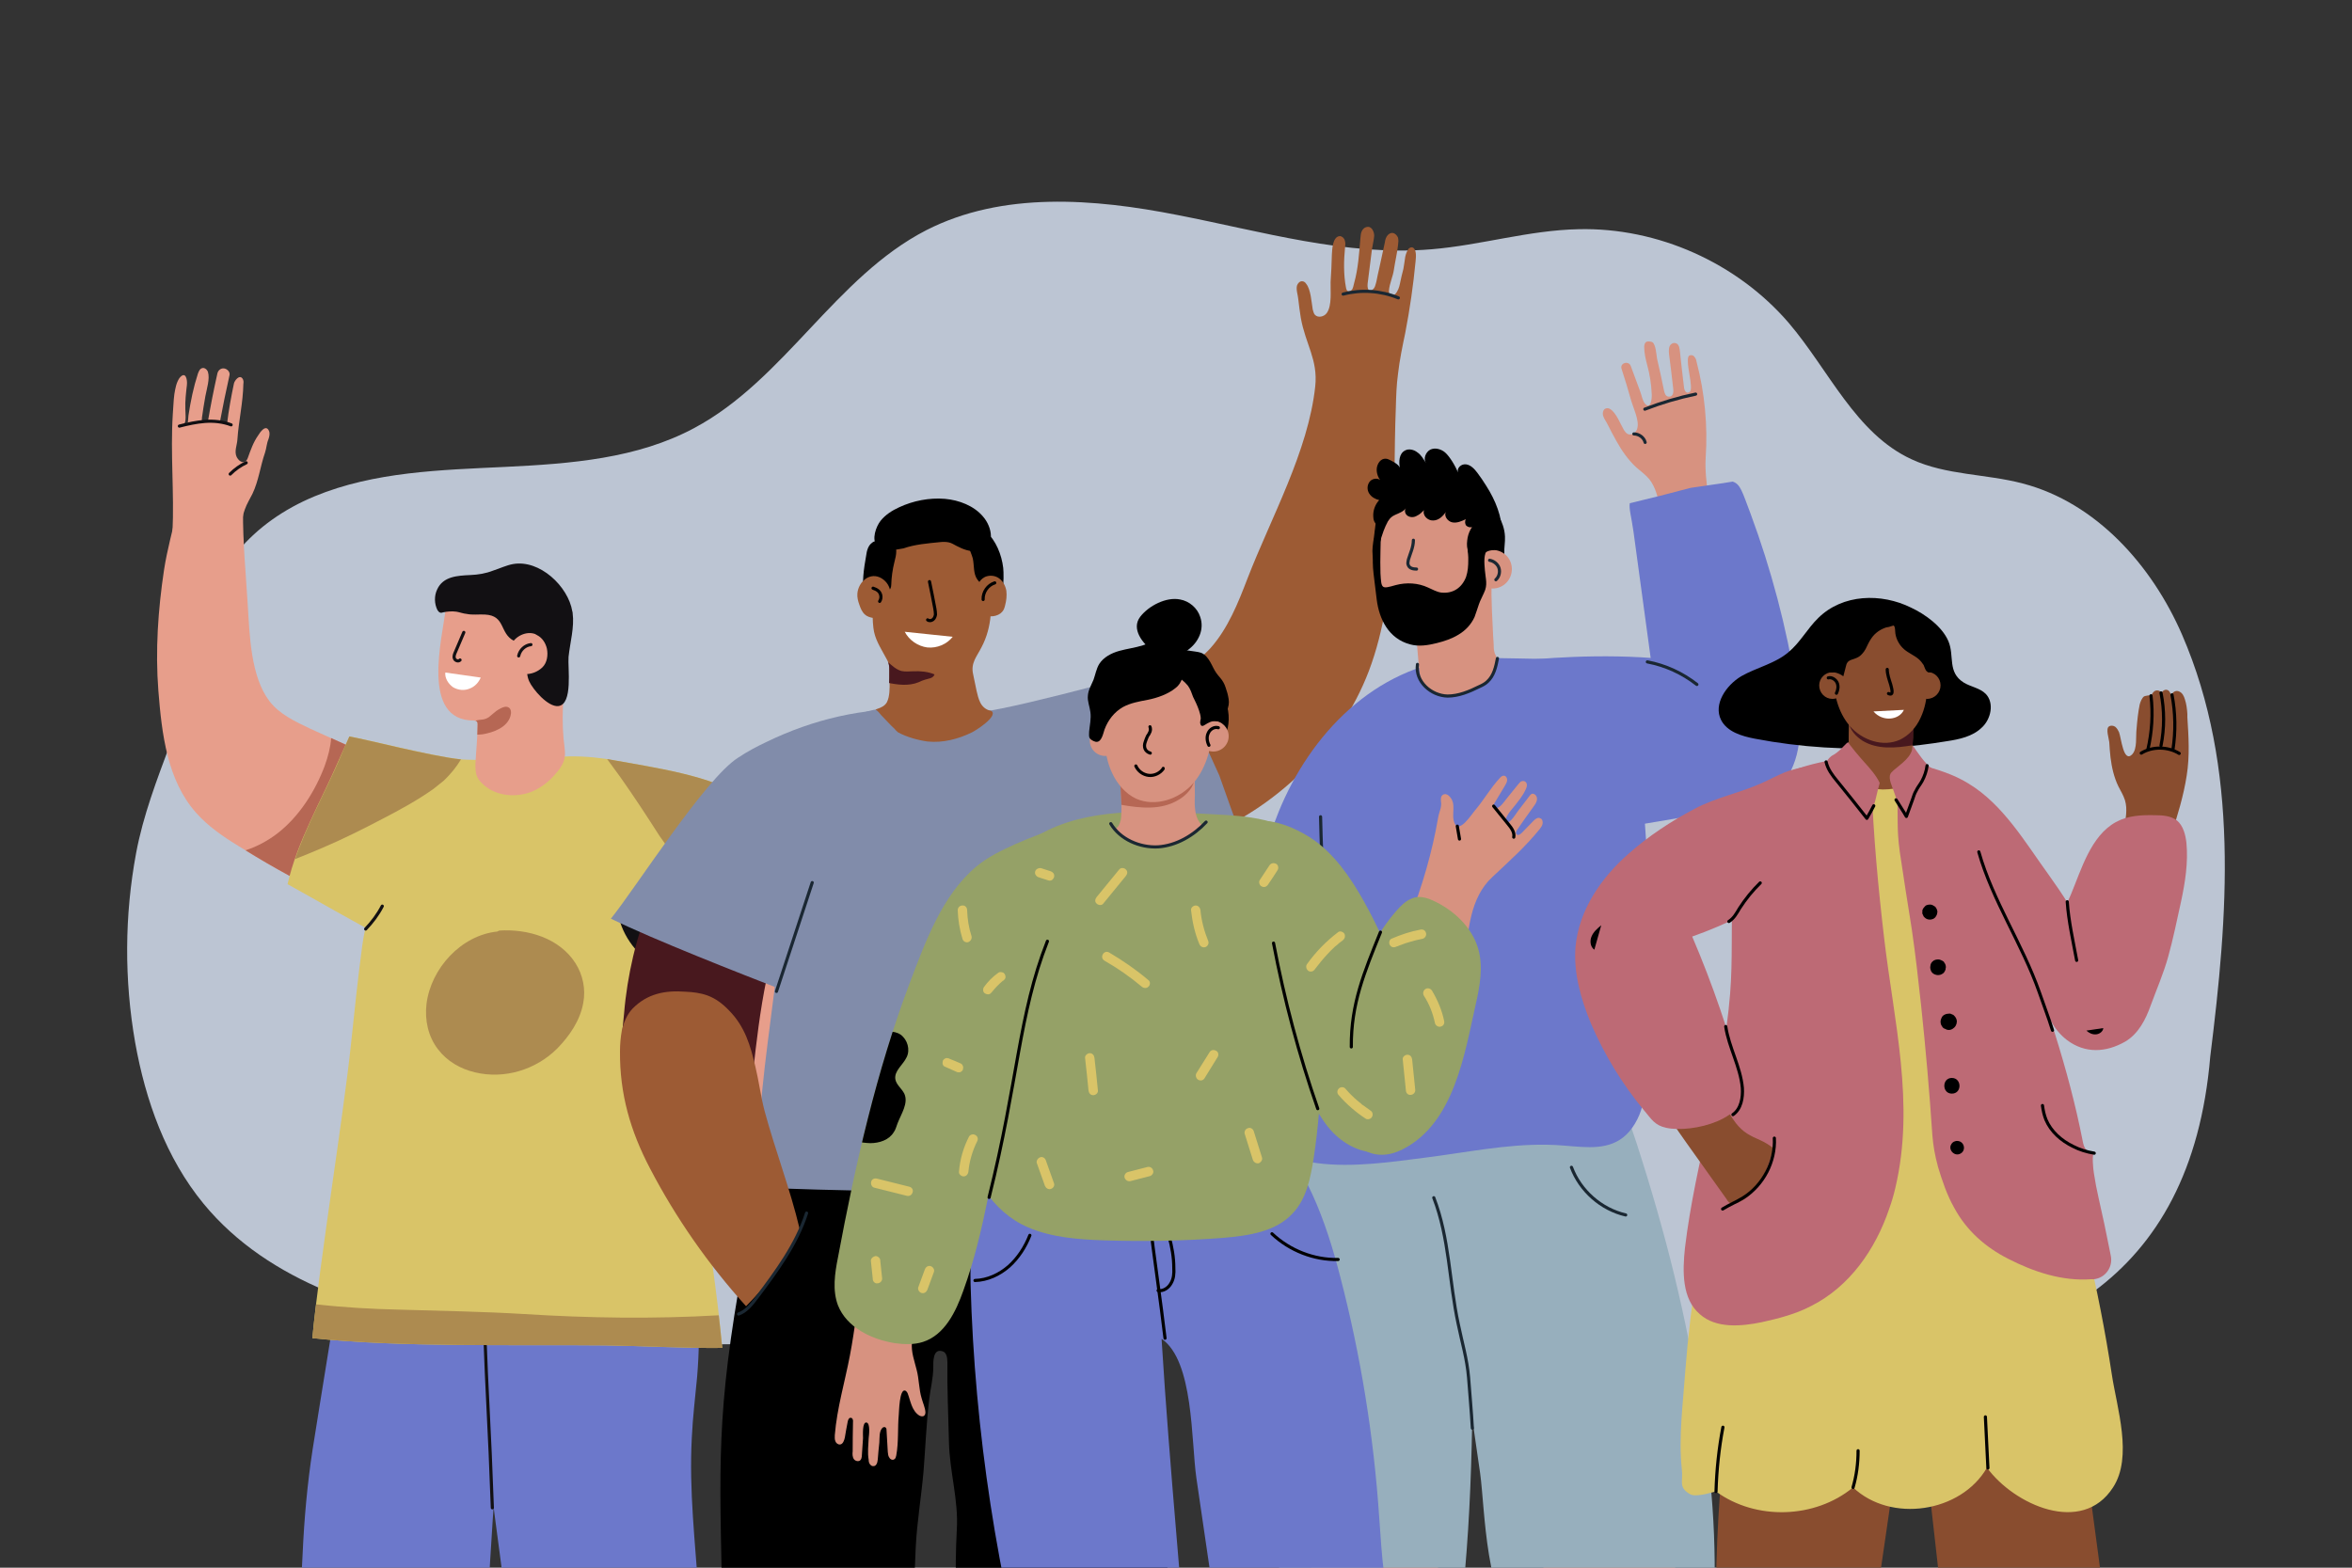 <svg version="1.2" xmlns="http://www.w3.org/2000/svg" viewBox="0 0 750 500" width="750" height="500"><rect x="0" y="0" width="750" height="500" fill="#333333" stroke="none"/><defs><clipPath clipPathUnits="userSpaceOnUse" id="cp1"><path d="m0 0h750v500h-750z"/></clipPath><clipPath clipPathUnits="userSpaceOnUse" id="cp2"><path d="m0 0h750v500h-750z"/></clipPath><clipPath clipPathUnits="userSpaceOnUse" id="cp3"><path d="m177.85 247.26q-0.91 1.32-2.39 2.53c-2.42 1.95-5.48 3.01-8.56 3.37-3.64 0.41-7.51-0.17-10.46-2.33-5.72-4.19-4.17-13.54-4.14-19.76 0.01-0.34-0.01-0.72-0.27-0.96-0.24-0.23-0.64-0.27-1-0.3-9.09-0.91-12.1-9.91-11.36-17.06 0.6-5.82 2.5-11.64 4.77-17.2 0.53-1.29 1.13-2.62 2.24-3.6 1.85-1.63 7.78-3.68 10.27-4.57 4.64-1.67 9.07-0.42 13.26 1.22 5.61 2.19 10.22 6.63 11.09 12.25 0.38 2.46 0.08 5.01-0.22 7.52-0.94 7.87-1.88 15.8-1.58 23.74 0.21 5.53 1.41 10.76-1.65 15.15z"/></clipPath><clipPath clipPathUnits="userSpaceOnUse" id="cp4"><path d="m0 0h750v500h-750z"/></clipPath><clipPath clipPathUnits="userSpaceOnUse" id="cp5"><path d="m316.12 193.21c1.64-3.16 1.71-6.74-0.77-10.75-2.21-3.58-2.51-6.73-5.76-9.39-3-2.46-6.64-4.18-10.51-4.66-11.52-1.41-19.07 8.28-20.21 18.86-0.46 4.28-0.91 8.63-0.42 12.93 0.41 3.58 2.22 6.23 3.96 9.36 0.4 0.72 0.81 1.45 1 2.26 0.17 0.71 0.17 1.46 0.16 2.19-0.01 3.16-0.04 6.34-0.59 9.46-0.19 1.09-0.22 2.39-0.6 3.42-0.12 0.34-1.87 2.99-2.27 2.72 4.8 3.22 9.99 6.24 15.73 6.84 4.83 0.51 9.73-0.74 14.1-2.86 2.41-1.16 4.79-2.69 6.01-5.06 0.09-0.18 0.18-0.37 0.15-0.57-0.05-0.28-0.3-0.46-0.53-0.62-2.36-1.75-2.78-4.44-3.43-7.11-0.4-1.67-0.68-3.35-0.97-5.03-0.22-1.29-0.99-2.76-0.74-4.08 0.13-0.69 0.56-1.29 0.96-1.88 2.6-3.88 4.16-8.43 4.53-13.08 0.08-0.98-0.25-2.08 0.2-2.95z"/></clipPath><clipPath clipPathUnits="userSpaceOnUse" id="cp6"><path d="m0 0h750v500h-750z"/></clipPath><clipPath clipPathUnits="userSpaceOnUse" id="cp7"><path d="m475.63 189.7q-0.02-3.21 0.09-6.45c0.23-6.92 0.18-14.01-3.31-20.2-3.52-6.26-9.84-7.86-16.87-6.77-6.04 0.94-8.45 3.04-10.38 8.37-2.46 6.76-3.69 12.94-3.67 20.18 0.01 3.51 0.18 7.14 1.72 10.3 1.53 3.16 5.14 5.79 8.65 5.52-0.75 6.09-1.44 15.62 5.07 18.16 5.85 2.29 18.47 1.97 19.59-6.3 0.14-1.01 0.07-2.03 0-3.05-0.45-6.66-0.85-13.18-0.89-19.76z"/></clipPath><clipPath clipPathUnits="userSpaceOnUse" id="cp8"><path d="m0 0h750v500h-750z"/></clipPath><clipPath clipPathUnits="userSpaceOnUse" id="cp9"><path d="m589.12 234.76c-0.07 4.5-0.95 9.17-3.68 12.74 9.27 4.09 20.27 3.97 29.45-0.3-3.9-2.98-5.18-8.42-4.79-13.34 0.15-1.97 0.52-3.93 0.53-5.91 0-4.05-3.08-9.14-7.08-10.46-1.63-0.54-3.41-0.42-5.09-0.08-2.56 0.52-5.09 1.59-6.92 3.46-3.67 3.75-2.35 9.2-2.42 13.89z"/></clipPath><clipPath clipPathUnits="userSpaceOnUse" id="cp10"><path d="m0 0h750v500h-750z"/></clipPath><clipPath clipPathUnits="userSpaceOnUse" id="cp11"><path d="m338.47 294.5c0.93-7.34 0.66-14.75 0.76-22.14 0.04-3.01 0.17-6.04 0.01-9.04q-7.85 2.62-15.43 5.93c-4.43 1.93-8.84 4.07-12.54 7.18-10.83 9.11-16.3 24.19-21.16 37.04-10.6 28.05-17.4 58.13-22.92 87.59-0.95 5.07-1.81 10.44 0.04 15.25 2.73 7.12 10.63 10.93 18.17 12.05 2.97 0.44 6.05 0.57 8.9-0.35 6.88-2.21 10.45-9.64 12.92-16.44 6.96-19.23 9.26-39.65 13.9-59.47 4.57-19.53 14.86-37.64 17.35-57.6z"/></clipPath></defs><style>.a{fill:#bcc5d3}.b{fill:#121013}.c{fill:#6c78cb}.d{fill:none;stroke:#121013;stroke-linecap:round;stroke-linejoin:round}.e{fill:#e79e8b}.f{fill:#b66754}.g{fill:#d9c468}.h{fill:#fff}.i{fill:#ad8b50}.j{fill:#9d5b34}.k{fill:none;stroke:#1a2732;stroke-linecap:round;stroke-linejoin:round}.l{fill:#5a3870}.m{fill:#48181e}.n{fill:#818caa}.o{fill:none;stroke:#000;stroke-linecap:round;stroke-linejoin:round}.p{fill:none;stroke:#dc8a72;stroke-linecap:round;stroke-linejoin:round}.q{fill:#d79280}.r{fill:#97afbd}.s{fill:#894d2f}.t{fill:#bd6a75}.u{fill:#95a167}</style><g clip-path="url(#cp1)"><path class="a" d="m413.4 422c-87.1-2.9-174.9 14.8-261.2 2.3-32.5-4.8-66.5-15.1-87.3-40.4-12-14.6-18.5-32.9-21.8-51.4-3.5-20-3.4-40.5 0.3-60.4 4.5-24.1 17.6-45.6 20.7-69.4 2.8-20.9 16.7-36.3 36.2-44.4 19.1-7.9 40.3-8.4 61-9.4 20.6-1 41.9-2.6 60.1-12.4 28.7-15.3 45-48.2 74-63.1 24.3-12.4 53.4-10.1 80.2-4.8 26.8 5.2 53.6 13.2 80.9 10.9 15.7-1.3 31.1-6.1 46.9-6.4 25.2-0.6 50.5 10.7 67 29.9 12.8 15 21.3 35.3 39.2 43.5 11 5.1 23.7 4.6 35.4 7.7 23.4 6.1 41.2 26.1 50.8 48.2 18.5 42.7 14.6 89.7 9 134.6-12.3 145.1-195.3 88.3-291.4 85z"/></g><g clip-path="url(#cp2)"><path class="b" d="m186.2 692.5c-5.4 1.2-11.1 1.9-15.7 4.9-3 1.9-5.2 4.3-5.5 8-0.1 0.8 0 1.8 0.7 2.4 0.5 0.4 1.2 0.4 1.9 0.4 5.2 0 10.2-0.6 15.4-0.6 9.3 0.1 18.7 0.4 28 0.2 17-0.3 14.5-1 15.5-3.4 0.7-1.7 0.6-3.6 0.4-5.5q-1.2-12.3-2.5-24.6c-0.7-7.1-1.7-14.8-6.9-19.6-3.2-2.9-7.6-3.7-11.1-0.8-3.2 2.6-3.3 7.8-3.2 11.8 0.1 4 0.6 8 0.1 11.9-1.3 8.9-9.1 13.1-17.1 14.9z"/><path class="b" d="m93.6 692.5c-5.3 1.2-11 1.9-15.7 4.9-2.9 1.9-5.2 4.3-5.5 8-0.1 0.8 0.1 1.8 0.7 2.4 0.6 0.4 1.3 0.4 2 0.4 5.1 0 10.2-0.6 15.4-0.6 9.3 0.1 18.6 0.4 28 0.2 17-0.3 14.5-1 15.5-3.4 0.7-1.7 0.5-3.6 0.3-5.5q-1.2-12.3-2.4-24.6c-0.7-7.1-1.7-14.8-6.9-19.6-3.2-2.9-7.6-3.7-11.1-0.8-3.3 2.6-3.4 7.8-3.3 11.8 0.2 4 0.7 8 0.2 11.9-1.3 8.9-9.2 13.1-17.2 14.9z"/><path class="c" d="m164.3 367.4h-37.5c-8.4 21.9-8.4-1.5-14.4 21.1-2.9 10.7-10.9 62.8-12.7 73.7-1.7 11-2.7 22.2-3.2 33.4-1.1 22.3-2.8 48.9-2.8 71.2 0.1 37.8 1.8 77.2 0.3 111.1 6.1 1.2 39.5 1.8 53.8-0.3 1.1-0.2 1.9-1.2 1.9-2.3-1-20.4 6.1-196.1 9.8-216.7 4.9-26.9 12.1-29.7 8.8-56.9-1.3-11.1-0.5-23.4-4-34.3z"/><path class="c" d="m222.3 439.1c0.6-7.5 0.9-15-0.3-22.8-1.6-10.8-5.6-21.2-11.5-30.4-4.2-6.4-9.5-12.4-16.6-15.2-6.5-2.7-14.1-2.3-20.6 0.5-23.4 10-19.2 41.1-20.1 61.9-0.8 16.2 6.6 63.5 8.4 80.1 6.9 64.3 18.1 111.6 22.2 165.7 7 0.3 14.4-0.4 21.4-0.8 7.7-0.5 22.1-1.3 29.5-3.5 2.3-0.8 0.1-28.8 0-32.1-0.4-10.8-1.2-21.6-2.1-32.3-1.8-22.1-4.3-44.1-5.7-66.2-0.8-11.8-3.3-23.5-4.1-35.3-1.1-16.8-3.1-33.2-2.2-50.1 0.3-6.6 1.1-13.1 1.7-19.5z"/><path fill-rule="evenodd" class="d" d="m157 480.9c-1-28.2-1.6-32.3-2.6-60.5"/><path class="e" d="m240.1 376.2c3.8 10.1 7.3 20.5 8.8 31.3 0.6 4.3 1.5 9.4 0.7 13.7-1 5.2-3.8 10.7-5.6 15.8-0.7 2-0.8 6.5 2.4 4.8 1.1-0.6 2.4-8.5 4.8-4.7 0.3 0.6 0.4 1.4 0.5 2.1 0.5 3.6 0.4 7.3 0.9 10.9 0.3 2.9 0.4 5.8 1.5 8.4 1 2.7 3.3 5.1 6.2 5.2 2.6 0.1 5-1.7 6.3-4 1.3-2.2 1.6-4.9 1.9-7.5 1.2-10.5 0.9-21.2 0.9-31.8 0-21.7-5-61.7-8.9-77.7-2.7-11.3-6.1-22.5-10.1-33.4-3.4-9.7-6.2-19.8-12.5-28.1-4-5.4-9.4-10-15.8-12.1-3.7-1.1-7.9-1.4-11 0.8-3 2.1-4.2 6-4.6 9.6-1.7 13.7 4.5 26.9 10.3 39.4q11.1 24.4 20.5 49.5 1.4 3.9 2.8 7.8z"/><path class="e" d="m84.5 144.4c-1.5 4.3-2 8.9-4 13.1-0.8 1.6-1.8 3.2-2.4 4.9-1.5 3.8-0.9 7.4-0.4 11.2-7.7-0.7-15.2-2.1-22.7-3.9 0.6-12.5-0.7-25 0.1-37.6 0.2-2.2 0.2-4.2 0.5-6.4 0.3-1.8 0.6-3.6 1.6-5.1 2-2.5 2.6 0.5 2.4 2.2-0.3 2.6-0.6 5.1-0.5 7.7 0 0.9 0.4 4.4-0.5 4.8q0.6-0.3 1.3-0.5 0.1-1.2 0.2-2.3c0.7-4.6 1.6-9 3-13.3 0.3-0.8 0.6-1.6 1.4-1.8 0.7-0.2 1.5 0.4 1.8 1.2 0.7 2.2-0.4 5.5-0.8 7.7-0.4 2.3-0.8 4.6-1.1 6.9q0 0.6-0.1 1.1 1 0 2 0.1 1.3-7.6 3-15.2c0.2-1 1-1.8 2.1-1.7 1 0.1 2 1.1 1.8 2.1q-1.7 7.6-3.1 15.1c0.7 0.1 1.5 0.3 2.3 0.5 0.5-4.3 1.3-8.6 2.2-12.9 0.2-0.9 1.7-2.9 2.7-1.6 0.4 0.5 0.4 1.2 0.3 1.8-0.1 5.9-1.5 11.7-1.9 17.7-0.1 1.8-1.1 3.8-0.2 5.6 0.9 1.7 2.7 2.4 3.5 0.3 0.9-2.5 1.8-5.1 3.3-7.2 0.6-1 2.5-3.8 3.5-1.4 0.3 0.8 0.1 1.7-0.2 2.6-0.6 1.4-0.6 2.8-1.1 4.3z"/><path class="e" d="m150.7 255.9c-10.4-4.8-41.3-18.7-51.8-23.5-4.8-2.3-9.8-4.6-13-8.8-6-7.9-6.3-21.2-6.9-30.7-0.6-10-1.6-20-1.5-30q0-0.8 0.1-1.6c-7 0.9-14 1.5-21.1 1.3-1.4 6.4-3.2 12.7-4.2 19.2-1.9 12.7-2.8 25.6-1.8 38.5 1.1 13.8 2.8 28.5 12 38.9 3.8 4.3 8.6 7.6 13.5 10.6 9.8 6.1 19.9 11.7 30.3 16.6q5.5 2.6 11.1 5c5 2.2 10.3 4.2 15.8 4 8.9-0.3 17.6-9.6 19.7-17.9 3.9-15.3 9.8-16-2.2-21.6z"/><path class="f" d="m150.7 255.9c-8.1-3.8-31.4-14.3-45.1-20.5-0.2 2.9-1 5.9-2 8.7-3 8.1-8.1 16.2-15 21.6-3.1 2.4-6.6 4.3-10.3 5.5 9 5.6 18.4 10.7 28 15.2q5.5 2.6 11.1 5c5 2.2 10.3 4.2 15.8 4 8.9-0.3 17.6-9.6 19.7-17.9 3.9-15.3 9.8-16-2.2-21.6z"/><path class="g" d="m160.1 254.5q-0.3-3.1-1.1-6c-0.3-1.3-0.7-2.7-1.5-3.7-1.9-2.4-5.4-2.5-8.4-2.5-7.3 0-32.8-6.7-37.7-7.4q-1.7 3.7-3.4 7.6c-5.4 12.6-13.3 26-16.3 39.5 10.3 5.7 20.5 11.7 30.9 17.1 7.2 3.8 15 1.1 21.5-3.7 13.1-9.7 16-25.7 16-40.9z"/><path class="g" d="m193.1 429.1c-29.1-0.3-64.5 0.7-93.5-2.3 2-22.1 10-71.5 12.3-93.6 1.1-10.5 2.2-21 3.6-31.5 1-7.5 3.9-16 3.9-23.5 1.6-7.4 4.1-14.6 8.5-20.8 5.6-8 13.1-12.4 22.6-13.1 6-0.5 11.9-0.7 17.8-1 4-0.1 8.1-0.3 11.8 1 6.1 2 10.4 7.2 13.8 12.6 9.3 15.1 14.2 33.9 17.5 51.2 5.8 31.5 16.1 90 18.9 121.8-8.9 0.2-28.3-0.7-37.2-0.8z"/><path class="g" d="m238 307.7q8.5-2.7 16.9-5.3c-7-17.1-4.2-35.9-18.1-47.9-8.2-7-30.2-10-40.9-12-6.7-1.3-22.8-2.9-28.1 2.6-7.5 7.7 4.8 15.7 8.4 21.4 3.8 5.9 6.6 12.8 8.8 19.4 1.8 5.1 6 9.7 8.8 14.5 3.4 6 6.3 12.2 8.8 18.6q17.7-5.7 35.4-11.3z"/><path class="e" d="m177.4 246.5c-2 2.5-4.6 4.6-7.6 5.9-5.1 2.1-11.5 1.6-15.6-2.1-0.9-0.8-1.7-1.7-2.1-2.7-0.5-1.2-0.5-2.6-0.5-3.9 0.2-4.3 0.7-8.3 0.7-12.6 0-0.4 0-0.8-0.3-1-0.2-0.2-0.6-0.3-1-0.3-17 0-9.9-26.4-8.9-35.5 0.3-2 0.6-4.1 2-5.5 1.8-1.6 4.5-1.4 6.9-1.4 4.4 0.2 8.9-0.5 13.3-0.1 7.5 0.6 15.8 5.6 17 13.5 0.4 2.5 0.1 5.1-0.2 7.6-1.1 9-2.2 18.1-1.4 27.1 0.4 4.4 1.3 6.2-1.4 9.9q-0.4 0.6-0.9 1.1z"/><path class="b" d="m182.5 195c-1.3-8-10.4-16.6-18.9-15.1-2.2 0.4-4.2 1.4-6.4 2.1-2.3 0.9-4.7 1.3-7.2 1.4-4.1 0.2-8.7 0.4-10.6 4.6-1 2.1-0.9 4.6 0.1 6.6 0.2 0.3 0.5 0.7 0.9 0.8 0.3 0.1 0.6 0 0.9-0.1 1.4-0.3 2.9-0.4 4.3-0.2 1.1 0.2 2.1 0.6 3.2 0.7 1.9 0.4 3.9 0.1 5.8 0.2 6.7 0.3 4.6 6 9.3 8.4 1.4 0.7 2.1 0 3.1 1.7 1.8 3.2 0.2 7.6 1.7 11.1 1.2 2.7 6 8.3 9.3 8 4.8-0.5 3-12.3 3.3-15.7 0.5-4.7 1.9-9.4 1.3-14q0-0.3-0.1-0.5z"/><path class="e" d="m170.6 202.2c-2.8-1-6.3 0.7-7.6 3.4-1.7 3.6-0.6 9.3 4.2 9.4 2.2 0.1 4.2-0.7 5.7-2.1 1.6-1.5 1.9-4 1.5-6-0.4-1.8-1.5-3.5-3.1-4.3q-0.3-0.2-0.7-0.4z"/><path class="h" d="m142 214.5c-0.2 1.7 0.9 3.6 2.5 4.7 1.7 1 3.7 1.1 5.3 0.4 1.6-0.6 2.8-1.9 3.5-3.5z"/><g clip-path="url(#cp3)"><path class="f" d="m158.2 226.8q0.7-0.5 1.5-0.9c0.8-0.4 1.7-0.7 2.4-0.3 0.9 0.4 1 1.7 0.7 2.7-1 3.7-5.4 5.3-8.9 5.9-1.1 0.1-3.5 0.4-4.3-0.6-1.1-1.5 1.3-3.7 2.6-3.9 0.9-0.2 1.9-0.1 2.8-0.5 0.8-0.3 1.4-0.9 2-1.4q0.6-0.5 1.2-1z"/></g><path fill-rule="evenodd" class="d" d="m213.9 315.6q-3.8-9.8-7.6-19.6"/><path fill-rule="evenodd" class="d" d="m251 322.6c1.4 2.3 2.4 4.9 2.8 7.6"/><path fill-rule="evenodd" class="d" d="m169.3 205.6c-1.9 0.2-3.5 1.7-3.9 3.6"/><path fill-rule="evenodd" class="d" d="m116.6 296.3c2.1-2.2 3.9-4.6 5.3-7.3"/><path class="b" d="m199.5 292.5q4.5 1.6 9 3.2 0.1 0.1 0.1 0.1c0 0.4 2.1 9.6 2.8 13.6-6.6-2.9-12.3-9.5-14-16.6 0.4-0.7 1.4-0.6 2.1-0.3z"/><path fill-rule="evenodd" class="d" d="m196.8 565c-2.8 0.5-5.8-0.7-7.6-2.8"/><path fill-rule="evenodd" class="d" d="m126.1 559.3q-4.3 0-8.6 0"/><path class="i" d="m103.3 270.2c6.3-2.7 12.5-5.8 18.6-9 5.6-2.9 11.1-5.9 16.2-9.5q1.7-1.3 3.4-2.7c2.1-2 4-4.3 5.5-6.8-9.2-0.9-31.1-6.6-35.6-7.3q-1.7 3.7-3.3 7.6c-4.4 10.1-10.3 20.7-14 31.5q4.6-1.8 9.2-3.8z"/><path class="i" d="m236.8 254.5c-8.2-7-30.2-10-40.9-12q-1-0.2-2.3-0.4 2.1 2.8 4.1 5.6c4.4 6.2 8.5 12.5 12.6 18.9q0.8 1.2 1.7 2.4c4.1 5.8 7.5 12 10.9 18.3q0.3 0.5 0.5 1 0.4 0.7 0.8 1.3c4.5 3.1 9.3 5.8 14.3 7.9 5.2 2.2 10.6 3.8 16.1 5l0.3-0.1c-7-17.1-4.2-35.9-18.1-47.9z"/><path class="i" d="m159.2 296.8q-0.3 0.2-0.6 0.3c-11.6 1.2-21.2 11.8-22.6 23.1-0.6 5.1 0.5 10.4 3.7 14.5 2.9 3.8 7.1 6.2 11.7 7.3 9.4 2.3 19.5-0.8 26.3-7.6 3.9-4 7.3-8.9 8.3-14.6 0.8-4.3-0.1-8.8-2.5-12.6-5.1-8-15.2-11-24.3-10.4z"/><path class="i" d="m167.1 419.1c-13.3-0.8-26.5-1-39.8-1.4-8.8-0.2-17.7-0.7-26.5-1.7-0.5 4-0.9 7.7-1.2 10.8 29 3 64.4 2 93.5 2.3 8.9 0.1 28.3 1 37.2 0.8-0.3-3.2-0.7-6.7-1.1-10.4-20.7 1.2-41.5 0.9-62.1-0.4z"/><path fill-rule="evenodd" class="d" d="m78.5 147.6q-2.8 1.3-5.1 3.6"/><path fill-rule="evenodd" class="d" d="m73.7 135.5c-2.6-1-5.5-1.3-8.3-1.1-2.7 0.2-5.5 0.8-8.2 1.5"/><path fill-rule="evenodd" class="d" d="m147.9 201.7q-1.3 3.1-2.6 6.1c-0.3 0.7-0.7 1.5-0.4 2.2 0.2 0.7 1.3 1.1 1.8 0.5"/></g><g clip-path="url(#cp4)"><path class="j" d="m386 206.7c-8.4 9.3-20.2 9.6-30.3 15.5-9.6 5.6-10.3 19.3-6.9 29.9 3.1 9.7 12.1 17.9 22.2 17.9 4 0 7.8-1.2 11.4-2.6 24.1-9.2 44.9-29.2 54.1-53.4 9.8-25.9 7.5-56.8 8.6-84 0.1-3.6 0.2-7.2 0.7-10.8 0.5-4.4 1.4-8.7 2.3-13q2.2-11.4 3.3-22.9c0.1-1.2 0.4-3.5-0.8-4.3-0.5-0.3-1.3 0-1.6 0.6-0.4 0.6-0.7 1.4-0.9 2.3-0.2 1.4-0.4 2.8-0.6 3.9-0.4 1.6-0.8 3.1-1.1 4.7-0.2 1.1-0.7 2.5-1.5 3.3-0.4 0.5-1.2 0.6-1.6 0.2-0.4-0.3-0.4-0.9-0.4-1.3 0.2-2.4 1.3-4.5 1.6-6.8 0.4-2.6 1-5.1 1.3-7.7 0.1-0.8 0.2-1.6 0-2.4-0.3-0.7-0.9-1.4-1.7-1.5-0.5-0.1-1.1 0.2-1.5 0.6-0.6 0.6-0.9 1.5-1 2.4q-0.9 4.2-1.8 8.3-0.5 2.1-0.9 4.2c-0.3 1-0.4 2.1-1.4 2.7-1.4 0.9-1.5-1.3-1.4-2 0.5-3.7 0.9-7.4 1.4-11.1 0.2-1.4 0.6-2.8 0.7-4.2 0-1.3-0.8-3.2-2.4-2.8-0.7 0.1-1.3 0.7-1.6 1.4-0.3 0.7-0.3 1.4-0.4 2.2-0.4 4.7-0.7 9.7-2 14.3-0.2 0.7-0.3 1.7-0.8 2.2-0.3 0.3-0.7 0.5-1.1 0.4-0.5-0.2-0.6-0.7-0.7-1.2-0.8-4.2-0.7-8.6-0.3-12.8 0.1-0.8 0.2-1.5-0.1-2.3-0.2-0.7-0.9-1.3-1.6-1.3-2.3 0.2-2.4 4.3-2.5 5.9q-0.1 4.3-0.4 8.7c-0.1 2.7 0.5 7.5-1.2 9.9-0.8 1.2-2.8 1.7-3.8 0.6-0.4-0.4-0.5-1.1-0.7-1.7-0.4-2.3-0.6-6.4-2.1-8.2-0.3-0.5-0.8-0.8-1.3-0.8-0.8 0-1.3 0.6-1.6 1.3-0.4 1.4 0.3 3.1 0.4 4.5 0.2 2 0.5 3.9 0.8 5.9 1.5 8.4 5.5 13.3 4.6 21.8-2.2 20.7-14.1 41.9-21.6 61.3-3 7.8-6.2 15.9-11.8 22.2z"/><path fill-rule="evenodd" class="k" d="m445.9 95c-5.6-2.3-11.9-2.7-17.6-1.2"/><path  d="m235.5 411.4c1.6-9 13.2-46.8 19.5-53.5 4.3-4.6 10.2-7.2 15.9-9.8 9-4 18.1-8 27.9-9.3 13.8-1.8 28.2 2.2 39.5 10.5 12.2 9 19.7 21.7 22.4 36.4 1.6 8.2 4.7 16.1 6 24.5 1.2 8.2 1.8 16.4 2.4 24.6 1.1 18.7 0.7 37.5 2.3 56.1 0.5 6.4 1.4 12.8 1.7 19.2 0.2 3.2 0.1 6.6-1.9 9.1-1 1.4-2.6 2.3-4.1 3.2-18.8 10.1-40.9 11-62.3 11.4 0-2.3 0-4.5 0-6.8 0.2-13.1-0.4-26.1 0.3-39.1 0.6-9.3-2.3-18.6-2.5-27.9-0.2-8.5-0.6-17-0.5-25.5 0-1.3-0.2-3.1-1.5-3.5-3.2-1.1-3 3.5-3 5.1 0 3.4-0.9 6.8-1.3 10.2-0.9 7.6-1.2 15.2-1.8 22.9-0.7 8.1-2.1 16.2-2.5 24.4q-0.6 12.7-0.7 25.4c-0.1 3.2 1.1 10-0.9 12.2-1.6 1.7-6.8 2.1-9.1 2.6-6.3 1.2-12 0.2-18.2 0.1-13.8-0.5-32.5 3.9-32.7-15.3-0.6-45.5-2.6-62.3 5.1-107.2z"/><path class="l" d="m278.7 235.3q0 0.4-0.2 0.8-0.1-0.2-0.3-0.3z"/><path class="m" d="m198.5 337.1q0 1.4 0 2.7c0.5 15.2 23 10.2 32.1 6.9 3.2-1.2 6.4-2.7 9.5-4.4 2.2-20.2 4.7-39.9 13.7-58.7 5.5-11.3 13.8-21.5 18.3-33.3q0.5-1.1 0.8-2.4c0.8-3.2 0.8-7-1.4-9.6-3.5-4-10-2.8-15-0.8-28.8 11.7-47.6 37.8-54.6 67.5-1.4 6-2.4 12.1-2.9 18.3-0.5 5.8-1.7 13.2-0.2 18.9 0.5 1.6 1.4 3.2 2.9 4.1"/><path class="n" d="m250.2 316c-14.4-5.6-41.5-16.2-55.4-23 8-9.9 29.9-44.5 40.5-51.3 3-2 6-3.6 9.2-5.1 14.6-7.1 31.1-11.1 47.3-10.3 1.2 0.1 2.4 0.2 3.6 0.5-1.1 5.4-4.9 11-8.1 15.4-2.5 3.4-5.3 6.7-8.1 9.8-4.5 5.1-8.7 10.5-13 15.7-1.5 1.8-11.9 44-16 48.3z"/><path class="n" d="m255.1 265.9c3.2-9.7 7.9-29.6 16-36.2 6.6-5.5 18.3-3.6 26.4-3.5 13 0.3 25.7 4 36 12.2 28.7 23.1 32 68.1 33 102.1 0.4 14.6 0.4 29.3 0.6 43.9-20.5-3.6-40.9-3.9-61.8-4.2-5.3 0-63.6-0.8-63.6-1.8-0.5-21 2.5-40.9 5.1-61.5 2.2-17.3 2.7-34 8.3-51z"/><path class="l" d="m327.6 235.3q0 0.4 0.2 0.8 0.2-0.2 0.4-0.3z"/><path class="n" d="m388.8 247.3c-5.3-11.7-10.6-23.3-16.2-34.9-9.6 2.8-61.2 16.8-61.7 14.4 1.2 5.4 4.9 11 8.2 15.4 2.5 3.4 5.2 6.7 8 9.8 4.5 5.1 8.7 10.5 13.1 15.7 6.2 7.4 0.8 18.3 11.6 16.8q1.6-0.3 3.9-0.9c13.9-4.1 27.4-9.7 40.1-16.8-2.4-6.5-4.7-13-7-19.5z"/><path class="j" d="m316.1 193.2c0.2-3.6 0.1-7.2-0.8-10.7-0.9-4.1-2.5-6.8-5.7-9.4-3-2.5-6.6-4.2-10.5-4.7-11.5-1.4-19.1 8.3-20.2 18.9-0.5 4.3-0.9 8.6-0.4 12.9 0.4 3.6 2.2 6.2 3.9 9.4 0.4 0.7 0.8 1.4 1 2.2 0.2 0.7 0.2 1.5 0.2 2.2 0 2.3 0.2 4.5 0 6.8-0.1 1.1-0.3 2.2-0.8 3.2-0.7 1.2-1.9 1.7-3.1 2.1q-0.2 0.1-0.5 0.2c0.7 0.4 1.3 1.2 1.8 1.8q1.1 1.1 2.1 2.2 1 1.1 2.1 2.1c0.3 0.4 0.8 0.9 1.2 1.2 2.8 1.5 6.4 2.5 9.4 2.9 4.9 0.5 9.8-0.8 14.1-2.9 1.1-0.5 8.4-5.1 6.3-6.8-0.2-0.1-0.4-0.2-0.6-0.2-1.3-0.3-2.4-1.3-3-2.5-0.6-1.2-0.9-2.5-1.2-3.8q-0.6-2.7-1.1-5.3c-0.8-3.6 1.2-5.6 2.7-8.6 1.7-3.2 2.6-6.7 2.9-10.2q0.1-1.5 0.2-3z"/><path  d="m278.2 192.3c-1.1 0.3-2.1-0.2-2.6-2.2-0.9-3.9-0.1-9 0.6-12.9 0.2-1.5 0.6-3.2 1.9-4.1 0.3-0.3 0.7-0.4 1-0.5 0.9-0.1 1.8 0.1 2.6 0 1-0.1 1.6-0.7 2.7 0 1 0.7 1.4 2 1.4 3.2 0 1.2-0.3 2.3-0.6 3.5q-0.9 3.6-1 7.3 0 0.6-0.3 1.2c-0.5 0.8-1.8 0.8-2.6 0.6-0.3 1.6-1.7 3.5-3.1 3.9z"/><path  d="m315.8 195.1c-1 0-1.8-0.8-2.2-2.2-0.5-2.1 0.2-5.1-1-6.9-0.3-0.4-0.6-0.7-0.9-1.1-1.4-1.9-1-4.5-1.5-6.8-0.4-1.4-1-2.7-1.5-4-0.5-1.3-0.8-2.7-0.5-4 0.8-3.6 4.2-2.4 6.2-0.6 3.2 2.9 5 7.4 5.5 11.6 0.3 2.7 0.3 14.4-4.1 14z"/><path class="j" d="m281.5 196.4c-1.4 1.2-4.4 0.8-5.7-0.4-0.9-0.8-1.4-2-1.8-3.2-0.4-1.1-0.7-2.3-0.6-3.5 0.3-3.8 4.1-7.1 7.8-4.8 3.3 2.1 3.3 6.1 2 9.4-0.4 0.9-0.9 1.9-1.7 2.5z"/><path class="o" d=""/><path class="o" d=""/><path class="j" d="m311.5 189.6c-0.2-2.2 0.4-4.5 2.6-5.6 1.4-0.6 3.1-0.5 4.4 0.4 1.3 0.9 2.1 2.4 2.4 4 0.2 1.6 0 3.2-0.4 4.7-0.2 0.8-0.4 1.5-1 2.1-1.2 1.4-4.2 1.9-5.6 0.7-1.6-1.3-2.2-4.3-2.4-6.3z"/><path fill-rule="evenodd" class="p" d="m294.8 171.8c0.1-1.7 0.7-3.4 1.7-4.9"/><path  d="m312.3 175.6q-0.3 0.1-0.6 0.1c-2.3 0.4-4.6-0.5-6.7-1.6-0.8-0.4-1.5-0.9-2.4-1.1-0.9-0.2-1.9-0.2-2.8-0.1-3.9 0.4-8 0.7-11.7 2-2.3 0.4-6.7 1.4-8.5-0.8-1.7-2.1-0.3-6.1 1.2-8 1.5-1.9 3.7-3.3 5.9-4.3 4.5-2.1 9.6-3.1 14.6-2.7 4.5 0.4 9.3 2.2 12.2 5.7 2.9 3.3 4.1 9.6-1.2 10.8z"/><path class="h" d="m303.8 203.1c-1.9 2.4-5 3.7-8.1 3.4-3-0.4-5.8-2.3-7.2-5"/><g clip-path="url(#cp5)"><path class="m" d="m283 211c1.3 1.2 2.7 2.5 4.4 3 1.3 0.3 2.6 0.1 3.8 0.1 2.3-0.1 4.7 0.1 6.8 1-0.2 0.6-0.7 1-1.3 1.2-0.6 0.2-1.2 0.3-1.8 0.5-0.7 0.2-1.4 0.5-2 0.8-3.2 1.3-6.8 0.8-10.1 0.1-0.6-0.1-1.2-0.4-1.3-0.9"/></g><path fill-rule="evenodd" class="k" d="m247.6 316.2q5.7-17.3 11.4-34.7"/><path fill-rule="evenodd" class="o" d="m296.4 185.5q0.9 4.3 1.7 8.6c0.1 0.6 0.2 1.3 0.2 1.9-0.1 0.6-0.3 1.2-0.8 1.6-0.5 0.4-1.2 0.5-1.7 0.1"/><path class="j" d="m198.3 328.6c0.6-2.5 1.6-5 3.4-6.9 4.7-4.8 10.4-5.9 16.9-5.4 2.4 0.1 4.8 0.4 7 1.2 2.7 1 4.9 2.7 6.9 4.8 5.1 5.2 6.8 11.2 8.4 18 1.1 4.6 1.7 9.4 2.9 14 3.4 12.6 8.2 25 11.2 37.7q-1.2 2.5-2.4 4.8c-3.8 7.6-8.9 14-14.7 19.8-12-13.3-22.3-28-30.6-43.9-6.3-12-9.7-23.8-9.6-37.4 0-2.2 0.2-4.5 0.6-6.7z"/><path fill-rule="evenodd" class="k" d="m257.2 386.9c-3.2 10-9.6 18.6-15.9 27-1.6 2.1-3.3 4.3-5.8 5.2"/><path fill-rule="evenodd" class="o" d="m317.2 185.9c-2.2 0.7-3.8 2.9-3.7 5.3"/><path fill-rule="evenodd" class="o" d="m278.4 187.6c0.4 0.2 0.9 0.3 1.3 0.6 1.2 0.7 1.6 2.4 0.8 3.6"/></g><g clip-path="url(#cp6)"><path class="q" d="m518.4 598.4c4.8 1 13.9 0.5 18.4-1.2q-1.4-51.8-2.8-103.7c-0.5-19.3-1-38.7-3.3-57.9-1.4-11.5-3.4-23-7.7-33.8-2.6-6.6-7.5-19.6-14.5-22.9-22.1-10.4-39-10.5-37.6 1.6 2.7 23.3 10.9 33.9 15.4 81.7 2.8 30.2 20.2 104.7 23.5 134.8 0 0.5 4.9 0.7 8.6 1.4z"/><path  d="m512.5 586.2q-2.2 0.1-4.3 0.3c-0.2 5.5-5.8 9-10.7 11.6q-13 6.8-25.6 14.4c-1.1 0.7-2.2 1.4-2.7 2.5-3.5 6.7 12.9 3.4 15.5 3.2 20.8-1.4 55.4-4.2 55.3-6.1-0.8-9.5-2.1-18.7-2.8-28.3q-12.3 1.5-24.7 2.4z"/><path class="q" d="m433.3 598.7c1.3 0.3 14.3 0.1 14.3 0.2 2.1-4.7 6.4-37.9 7.6-56.2 1.4-23.2 4.1-43.3 4.4-66.6 0.4-20.8-0.2-42.3-9.1-61.2-2.3-4.9-5.3-9.8-9.9-12.9-4.5-3.2-11-4.4-15.9-1.7-6.9 3.6-8 12.3-8.3 19.8-2.4 59.5 5.6 117.5 8.4 176.7 0 0.6 4.8 0.9 8.5 1.9z"/><path class="r" d="m472 470q-3.8-26.3-7.6-52.6c-0.7-5.2-1.6-10.6-2.4-15.9-1.4-9.8-2.6-19.8-2-29.4 0.7-12.9 0.2-26.3 3.6-39 1.2-4.6 3-9.2 6.7-12.1 5.9-4.7 14.7-0.1 20.7 2.5 6.5 2.8 12.1 7 16.6 12.4 9.4 11.2 13.4 25.9 17.7 39.6q3.2 10.5 6 21 5.4 20.4 9.1 41c4.2 23 6.9 46 6.3 69.5-0.1 1.3-0.2 2.8-1.1 3.8-1.1 1.1-2.7 1.1-4.1 1.2q-14.2 0.3-28.4 1.6c-7.8 0.6-20.8 7.3-28.3 3.9-11.1-5-11.3-36.9-12.8-47.5z"/><path class="r" d="m406.7 453.7c-0.2-7.9-0.3-15.9 0.2-23.9 1.7-25.9 3.8-54 15.1-77.8 1.9-4.1 4.1-8.1 7.4-11.2 5.5-5.1 13.3-7.2 20.9-7.2 4.5 0 9.2 0.7 13.2 2.8 2.9 1.5 6.2 4 7.5 7.1 1.3 2.8 0.3 5.3-0.1 8.3-1.2 8.9-4 18.8-3.1 27.7 0.9 9.4 1.5 18.8 1.6 28.2 0.4 35.9 0.5 71.1-3.6 106.8-4.8-3.3-11.2-1.9-17-1.5-13.9 1.1-28.2-3.7-41.7 0 2-19.9 0.2-39.6-0.4-59.3z"/><path  d="m460.1 197.5c-5.9-0.4-12.2-4.1-15.9-7.9-2.8-2.9-6-8.3-6.5-12.5-0.2-1.8 0.1-3.7 0.4-5.6 0.5-3.6 0.7-7.2 1.7-10.7 1-3.5 2.9-6.8 6-8.7 4.3-2.7 9-0.5 13.3 0.9 4.7 1.5 9.5 3.1 13.5 5.9 3.9 2.9 7.1 7.3 7.3 12.2 0.1 1.8-0.3 3.6-0.2 5.4 0 1.2 0.2 2.5 0 3.8-0.2 0.9-0.7 1.7-1.2 2.4q-2.3 3.9-5.1 7.5c-1.6 2.2-3.5 4.4-5.8 5.8-2.3 1.3-4.9 1.7-7.5 1.5z"/><path class="c" d="m504.3 365.8c-3.7-0.2-7.5-0.7-11.2-0.7-12.9-0.2-25.7 2.5-38.5 4.1-20.3 2.6-52.5 8-58.7-17.7-1.8-7.5-1.3-15.4-0.7-23.1 1.7-23.5 3.6-47.5 12.5-69.4 10.1-24.9 30.7-46.3 58.5-49 5.9-0.5 11.7 0 17.6 0q5.2 0.1 10.4 0.2c0.3 0 0.6 0 0.9 0.1q0.3 0.3 0.6 0.6c0.6 0.9 1.3 2.4 2.1 3 0.7 0.5 1.7 0.7 2.5 1q3 1.3 5.8 3.1 2.8 1.7 5.2 3.8c1.3 1.1 3.5 2.8 4.2 4.4 6.6 8.4 7.8 19.7 8.6 30.4 2.1 29.4 3.9 58.9 0.8 88.4-0.4 4.1-0.9 8.3-2.8 12-4.2 8.3-10.7 9.2-17.8 8.8z"/><path class="q" d="m441.2 169.3c0.8-2.1 1.8-4.1 3.3-5.8 6.6-7.3 21.4-7.4 27.4 0.4 4.1 5.3 4 13 3.8 19.4q-0.1 3.2-0.1 6.4 0.1 5.2 0.4 10.4 0.1 2.7 0.3 5.4c0 0.8 0 1.5 0.2 2.3 0.1 0.8 0.6 1.3 0.8 2.1 0.3 0.7 0.1 1.5-0.1 2.3-0.3 1.3-0.8 3.3-1.8 4.4-1 0.9-2.4 1.5-3.5 2.1q-2.1 0.9-4.1 1.9c-0.6 0.2-1.1 0.5-1.7 0.6-0.6 0.2-1.2 0.2-1.8 0.4-0.7 0.2-1.3 0.5-2 0.6-0.5 0-1 0-1.5-0.1-2.1-0.3-4.1-1.1-5.8-2.4-0.6-0.6-1.6-1.5-1.9-2.3-0.3-1.1-0.3-2.3-0.5-3.4-0.4-3.6-0.6-7.3-1-10.9-0.1-0.6-0.1-1.1-0.4-1.5-0.4-0.8-1.2-1-2-1.2q-1-0.3-1.9-0.9c-1.5-0.8-2.6-2.3-3.6-3.6-2.2-2.8-3.7-6.2-4.4-9.8-1-5.6-0.1-11.4 1.9-16.8z"/><path class="q" d="m469.9 181.5c0 3.4 2.7 6.2 6.1 6.2 3.4 0 6.1-2.8 6.1-6.2 0-3.4-2.7-6.1-6.1-6.1-3.4 0-6.1 2.7-6.1 6.1z"/><path fill-rule="evenodd" class="k" d="m475 178.7c1.3 0.2 2.6 1.2 3 2.5 0.4 1.3 0 2.8-1 3.7"/><g clip-path="url(#cp7)"><path  d="m447.1 205.9c1.8 0.7 3.8 0 5.6-0.9 2.7-1.4 5.2-3.3 6.6-6.1-2.5 1.2-5.2 1.9-7.9 1.9-1 0-2-0.1-3-0.2q-2.2-0.2-4.3-0.3"/></g><path  d="m473.9 154.9q-1.3-2.1-2.8-4.1c-0.9-1.2-2.1-2.5-3.6-2.7-1.5-0.2-3 1.1-2.6 2.6-0.7-1.9-2.6-5.1-4.1-6.4-1.3-1.1-3.2-1.6-4.7-0.9-1.5 0.8-2.3 2.9-1.4 4.3-0.8-1.3-1.5-2.6-2.7-3.4-1.1-0.9-2.8-1.3-4-0.6-1.9 1-2 3.6-1.6 5.6-0.2-1.2-2.9-2.5-3.9-2.9-1.7-0.5-3 0.8-3.4 2.5-0.3 1.4 0.1 3 1 4.2-1-0.8-2.7-0.4-3.4 0.6-0.8 1.1-0.8 2.6-0.1 3.7 0.7 1.1 1.9 1.8 3.2 2.1-1.3 1.4-2 3.3-1.9 5.2 0 1.1 0.4 2.3 1.4 2.7 1.1 0.4 2.2-0.2 3-1 0.9-1 1.4-1.7 2.6-2.2 1.1-0.5 2.6-1 3.4-2.1-0.6 0.8-0.2 2 0.7 2.5 0.9 0.5 2 0.4 2.8-0.1 0.9-0.4 1.6-1.1 2.3-1.8-0.6 1.6 1.1 3.4 2.9 3.3 1.7 0 3.1-1.3 4.1-2.8-0.8 1.3 0.5 3.1 2 3.4 1.5 0.3 3-0.4 4.3-1-0.3 0.6-0.3 1.4 0.1 2 0.5 0.5 1.3 0.7 1.9 0.5-1.4 2-1.9 4.7-1.4 7.1 0.1 0.9 0.5 1.9 1.1 2.5 1.6 1.7 3 0.7 3.9-0.7 1.2-1.8 2.8-1.3 4.7-1.9 1.8-0.5 1.3-3.2 1.3-4.8 0-5.5-2.1-10.7-5.1-15.4z"/><path fill-rule="evenodd" class="k" d="m412.9 378.5c-2.3-15 2.2-30 5-45 1.3-7.5 2.2-15.2 3.2-22.8 1.9-16.2 0.3-33.8 0-50.2"/><path  d="m421.9 590.1c-3 6.2-10.1 10.7-16.4 12.7-9.2 3-18.2 6.4-27.2 9.7-1 0.4-2 0.8-2.5 1.8-0.4 1 0.1 2.2 0.9 2.9 0.9 0.7 2 1 3.1 1.2 5.7 1.1 71-0.8 71-2.6q0-15 0-30-11.1 0.6-22.3 1.1c-1.8 0.1-3.8 0.2-5.5-0.6q-0.2 2-1.1 3.8z"/><path fill-rule="evenodd" class="k" d="m469.5 455.5c-0.3-5.4-0.8-10.8-1.2-16.1-0.5-6.1-2.1-11.2-3.3-17.1-2.9-13.4-2.8-27.4-7.8-40.3"/><path  d="m438 183q0.5 4.1 1 8.2c0.8 6.4 3.9 12.5 10.6 14.3 2.8 0.8 5.8 0.3 8.6-0.4 2.4-0.6 4.8-1.4 6.9-2.7 2.2-1.3 4-3.2 5.1-5.6 0.5-1.3 0.9-2.7 1.4-4.1 0.4-1.2 1.1-2.4 1.6-3.6 1.3-2.6 0.5-4.6 0.3-7.2-0.2-2.5-0.5-5.1 1-7.1 0.4-0.5 0.8-1.1 1-1.7 0.2-1-0.5-2-1.3-2.5-0.9-0.5-1.9-0.6-2.9-0.6-0.8 0-1.6 0-2.2 0.5-0.4 0.3-0.7 0.8-0.9 1.3-0.7 2.2 0.1 4.5 0 6.8 0 1.8-0.1 3.6-0.7 5.4-1.3 3.4-4.1 5.4-7.9 5-1.5-0.2-2.8-1-4.2-1.6-3.2-1.5-6.9-1.7-10.3-0.8-4.6 1.3-4.6 1.3-4.9-3.7q-0.1-3.6 0-7.2c0.1-1.9-0.1-4 0.5-5.8 0.2-0.6 0.4-1.2 0.3-1.8-0.1-0.6-0.6-1.2-1.2-1.1-0.4 0-0.8 0.3-1 0.7-0.1 0.4-0.2 0.8-0.2 1.2-0.6 4.8-1.2 9.2-0.6 14.1z"/><path fill-rule="evenodd" class="k" d="m450.7 172.3c0 2.2-1 4.2-1.6 6.2-0.1 0.6-0.3 1.3 0 1.8 0.4 1 1.6 1.2 2.6 1.2"/><path fill-rule="evenodd" class="k" d="m501.1 372.3c2.8 7.5 9.5 13.4 17.3 15.2"/><path class="q" d="m539.4 113.3q-0.3-0.1-0.7 0.1c-1.3 0.7 0.4 7.3 0.4 8.7 0.1 0.7 0.3 2.4-0.3 2.9-1.1 0.8-1.7-0.5-1.8-1.4q-0.7-5.7-1.3-11.4c-0.1-0.9-0.2-2.1-1-2.6-0.5-0.3-1.2-0.3-1.7 0.1-0.9 0.6-0.9 2-0.8 3.1q0.7 5.3 1.3 10.7c0.2 1.1 0.3 3.2-1.5 3-0.9-0.1-1.2-1.1-1.4-2-0.7-3.4-1.4-6.7-2.2-10.1-0.2-1.2-0.4-4.4-1.4-5.2-0.3-0.2-0.8-0.3-1.2-0.3-0.2 0-0.5 0-0.8 0.1-0.5 0.3-0.7 1-0.7 1.6 0 1.9 0.4 3.7 0.9 5.6q1.3 4.7 1.5 9.5c0.1 1.4-0.3 5-2.1 3.1-0.9-1-1.1-2.8-1.6-4q-1.5-4.1-3-8.1c-0.7-1.8-3.6-0.9-2.9 1q1.6 4.9 3 9.9c0.7 2.5 2.7 6.5 2 9-0.3 1.4-1.9 2.4-3.1 1.8-0.5-0.3-0.9-0.8-1.2-1.3-1.1-1.9-2.4-5.4-4.3-6.6-0.4-0.3-1-0.4-1.5-0.2-0.6 0.2-0.9 0.9-0.9 1.6 0 1.3 1.2 2.6 1.7 3.8 0.8 1.6 1.7 3.3 2.6 4.9 1.7 3.1 3.8 6.1 6.4 8.5 1.4 1.2 2.9 2.3 4.1 3.7 2.2 2.8 2.8 6.2 3.6 9.6q0.7 2.8 1.4 5.7c0.6 2.5 1.2 5.2 2.8 7.3 1.6 2.2 4.5 3.6 7 2.8 1.5-0.5 2.8-1.7 3.5-3.2 0.7-1.4 1-3 1.2-4.6 0.7-8.1-2-16.2-1.5-24.4 0.7-10.2-0.3-20.7-2.9-30.6-0.1-0.6-0.3-1.2-0.7-1.6-0.2-0.3-0.5-0.5-0.9-0.5z"/><path class="c" d="m572.7 218.9c-3-18.8-7.9-37.3-14.5-55.1-2.7-7.1-3.2-9.4-5.7-10.2q-1.5 0.2-3.1 0.5-5.1 0.7-10.3 1.5-9.7 2.6-19.4 4.9c-0.3 1.8 0.5 4.2 1.2 9.2 2.5 18.1 4.9 36.3 7.4 54.4 0.8 6.3 1.7 12.8 4.2 18.7 2.4 5.9 6.7 11.3 12.6 13.8 9 3.7 20.2-0.8 25.1-9.2 5-8.4 4.1-18.9 2.5-28.5z"/><path class="c" d="m485.9 210.6c-3.7 0.4-7.9 1.1-9.8 4.3-0.9 1.4-1.2 3.2-1.4 4.9-1.6 14.3-11.8 38.9 6.7 46.5 6.2 2.6 13.3 1.5 20 0.3q23.7-4 47.5-8c4-0.7 8-1.4 11.7-3.2 5.8-2.9 10-8.8 11-15.2 5.4-35.8-65.4-31.6-85.7-29.6z"/><path fill-rule="evenodd" class="k" d="m477.5 210c-0.5 2.6-1.1 5.5-3.2 7.4-0.7 0.7-1.7 1.2-2.6 1.6-3.2 1.6-6.6 3-10.1 3-5.2-0.1-10.4-4.6-9.6-10.1"/><path fill-rule="evenodd" class="k" d="m525.3 211.1c5.8 1.1 11.2 3.6 15.8 7.2"/><path fill-rule="evenodd" class="k" d="m524.5 130.5q8-3.1 16.2-4.8"/><path fill-rule="evenodd" class="k" d="m521 138.4c1.6 0 3.2 1.1 3.6 2.7"/></g><g clip-path="url(#cp8)"><path class="s" d="m697.5 227.7c-0.1-1.6-0.3-3.2-0.8-4.7-0.3-1-0.8-2-1.7-2.4-1.1-0.6-2.3 0.1-2.6 1.2-0.4-0.9-0.7-1.9-1.9-1.8-0.6 0.1-1.1 0.6-1.3 1.2-0.1-0.8-1.1-1.2-1.9-0.9-0.7 0.3-1.2 1.1-1.4 1.9 0.2-0.8-2-0.2-2.2-0.1-0.7 0.5-1.2 1.8-1.4 2.6-0.5 2.4-0.8 5.3-1 7.8-0.3 2.4 0.3 6.3-1.4 8.1-2.8 2.9-3.5-5.4-4.2-7.1-0.3-0.6-0.6-1.2-1.2-1.7-0.6-0.4-1.4-0.5-2-0.1-1.1 0.7 0 3.9 0.1 5 0.1 1.6 0.2 3.3 0.4 4.9 0.4 3.2 1.1 6.3 2.5 9.2 0.7 1.4 1.6 2.8 2.1 4.4 0.9 3 0.2 6-0.3 9q-0.4 2.6-0.7 5.1c-0.3 1.9-0.6 3.2 0.4 4.8 0.8 1.4 1.9 2.5 3.4 3.1 1.9 0.8 4.1 0.6 5.8-0.3 1.3-0.8 2.3-1.9 3.1-3.1 1.4-2.2 2.2-4.7 3-7.2 2-6.4 4-12.7 5-19.3 1-6.2 0.6-12.4 0.2-18.6q0-0.5 0-1z"/><path fill-rule="evenodd" class="o" d="m685.9 221.9c0.7 5.7 0.3 11.6-1 17.2"/><path fill-rule="evenodd" class="o" d="m689.1 221c1.1 5.5 1.1 11.3 0 16.8"/><path fill-rule="evenodd" class="o" d="m692.6 221.6c1.1 5.7 1.2 11.7 0.3 17.5"/><path fill-rule="evenodd" class="o" d="m694.9 240.3c-3.6-2.2-8.5-2.3-12.1-0.1"/><path  d="m604 238.4q8.4-0.6 16.8-2c4-0.6 8.2-1.5 11.1-4.3 3-2.7 4.1-7.9 1.3-10.8-1.9-1.9-4.7-2.2-7-3.6-5.3-3.3-2.9-8.5-4.9-13.2-2-4.7-7.4-8.6-11.9-10.7-9.5-4.7-21.8-4.4-29.6 3.3-3.5 3.4-5.8 7.9-9.6 11-4.3 3.6-10.1 4.8-15 7.6-4.8 2.9-8.9 8.9-6.4 13.9 1.9 3.8 6.6 5.2 10.8 6 14.6 2.8 29.5 3.7 44.4 2.8z"/><path class="t" d="m642.2 311.5c4.6 6.2 10 12 16.7 17.9 2.7 2.3 6.1 4.8 9.6 3.9 2.8-0.7 4.6-3.5 5.1-6.3 0.5-2.8-0.2-5.7-0.9-8.5-3.9-15.4-10.4-26.9-19.5-39.6-7.4-10.2-14.4-22.3-25.5-29-4.8-3-10.3-4.6-15.7-6.1 1.9 0.5 4.3 8.9 4.9 10.6 1.2 3.4 1.3 6.7 2.1 10.1 2.1 8.1 6.3 16 9.8 23.6 4 8.9 8.2 16.4 13.4 23.4z"/><path class="s" d="m547.2 506q-0.2 25 0 49.9c0.1 4.2 4 67.4 3.2 67.6 5.3-1 15.1 0.8 19.6-1.3 5.5-2.6 3.7-4.1 6.5-9.8 6-12.1 10.1-21.9 12.1-35.6q6.4-43.8 12.8-87.6c3.5-23.8 7-48.1 4.1-72-1-8.7-17.6-13.2-24.4-12.2-9.1 1.3-17 7.7-21.9 15.5-4.8 7.9-7 17.1-8 26.3-2.2 19.9-3.8 39.2-4 59.2z"/><path class="s" d="m611.7 444q-0.4-3.2-0.7-6.5c-1-8.5-1.7-18.1 3.8-24.7 6.8-8.5 23.3-8.6 32.9-5.3 8.5 3 9.5 6.5 11.6 15.2 4.2 17.3 5.6 35.6 7.2 53.2 2.1 21.9 24.9 145-18.8 137.7-3.8-0.6-7.1-2.9-9.8-5.7-8.4-8.9-10.2-22-11.6-34.2q-7.3-64.8-14.6-129.7z"/><path class="g" d="m665.5 397.9c-2.5-10.6-5.1-21.1-8.3-31.4-2.5-7.9-5.4-15.7-9-23.2q-0.8-0.8-1.6-1.6c6.2-5.4-3.7-21-6.6-26.1-9-16-15.3-33.4-22.3-50.4-2.7-6.6-5.7-13.3-10-19.1-1.2-1.6-2.6-3.2-4.5-3.8-7.9-2.5-14.8 1.9-20.7 6.9-2.3 1.9-4.6 3.8-6.5 6.1-6.2 7.7-7.1 18.3-7 28.2 0.1 18.6 2.5 37.1 4 55.6q0.1 1.9 0.3 3.8c-21.8 9.9-28.3 38.2-31.9 60.8q-2.7 16.7-4 33.6c-0.7 10-2.2 21.2-1.1 31.3 0.5 3.9-1.3 5.7 2.7 8 2.1 1.1 8-1 8.2-0.9 12.7 9.3 31.6 8.7 43.7-1.3 12 11.4 34.4 8.1 42.7-6.3 8.6 11.8 30.3 21.7 40.2 6.3 6.4-9.8 1.2-25.4-0.4-36.1q-3.1-20.4-7.9-40.4z"/><path class="t" d="m643.7 296.8c8.3 21.8 15.9 44.1 20.4 67 0.2 1 0.4 2.1 1.1 2.8 0.6 0.8 1.8 1.2 2.7 0.6-1 0.7-0.4 5.9-0.2 7q0.6 4 1.5 7.9 1.9 8.3 3.5 16.5 0.2 1 0.4 2c0.7 3.6-1.8 7-5.4 7.4q-0.5 0-0.9 0c-9.2 0.7-18.4-2.4-26.4-6.5-7.3-3.7-13.3-9-17.2-16.2-2.4-4.2-3.9-8.8-5.3-13.4v-0.1q-1.3-4.7-1.7-9.6-1.4-20.8-3.6-41.5c-0.9-8.2-1.8-16.4-3-24.5-1.3-8.2-2.6-16.3-3.8-24.5-1.1-8.1-0.4-10.7-0.9-18.9-0.1-2.1-2-9.8-2.1-11.9 25.8 1.3 33.4 36.2 40.9 55.9z"/><path class="t" d="m602.4 385.6c-4.4 13-12.7 24.8-24.8 30.9-4.9 2.6-10.4 4-15.8 5.2-6.8 1.4-14.6 2-19.7-2.5-5.8-4.9-5.6-13.7-4.8-21.2 3.3-27.6 12.2-53.4 14.4-81.1 1.7-21.3-2.2-42.1 7.2-61.3 3.9-8 16.2-11.9 27.9-13.6 5.2-0.8 9.9 3.2 10 8.4 0.6 16.3 2.1 32.5 4 48.7 3.1 26.6 9.9 52.9 3.6 79.7q-0.8 3.5-2 6.8z"/><path class="s" d="m526.3 345.7q1 2.3 2.2 4.4c2.6 5 5.9 9.6 9.2 14.3q6.4 9 12.9 18.1c0.3 0.6 0.8 1.1 1.4 1.4 0.8 0.3 1.7 0 2.4-0.4 6.7-3.1 9-10.2 11-16.7 0.1-0.2 0.1-0.3 0.1-0.5q-0.2-0.1-0.3-0.3-1.8-1.4-3.8-2.3c-3.4-1.5-5.5-2.5-7.8-5.4-3.2-4.1-4.9-9.1-7.5-13.6-2.6-4.7-5.8-9.1-9.8-12.6-2.1-1.7-4.7-3.3-7.3-2.7-2 0.5-3.6 2.2-4.3 4.2-0.6 1.9-0.6 4.1-0.2 6.1q0.6 3.2 1.8 6z"/><path class="t" d="m580.7 244c-3.9 0.3-7.8 0.9-11.5 2.3-2.5 1-4.8 2.3-7.3 3.4-7 3.2-14.7 4.6-21.6 8.3-7.4 3.9-14.7 8.7-21 14.3-8.8 7.7-15.8 18-16.9 29.6-0.7 8.4 1.7 16.7 4.9 24.5 4.3 10 10 19.4 17 27.8 2.3 2.7 3.3 4.7 7 5.5 8.1 1.8 27.3-2.7 24.4-14-4.2-16.1-9.6-31.8-16.1-47 10.9-3.8 21.2-9.3 31.4-14.7 6.3-3.3 12.7-6.7 17.6-11.7 3-3.1 5.4-6.7 7-10.6 1.4-3.4 3-9.2 1.8-12.9-1.7-4.9-6.7-5.3-11.2-5.1q-2.7 0.1-5.5 0.3z"/><path  d="m576.5 215.9c-0.9-2.2 1.9-6.4 3.1-8.1 3.2-4.7 6-11.3 12.1-12.3 5.2-0.9 11.8-0.3 16.2 2.8 4.1 2.8 8.1 4.8 5.6 10.5-0.9 2-2.4 3.7-4 5.1-4.1 3.6-9.4 5.8-14.7 6.4-5.4 0.6-10.9-0.3-15.9-2.4-1-0.5-2-1-2.4-2z"/><path class="s" d="m610 235.2c-0.2 3.5-0.7 7.7 2.8 9.7-0.8 2.4-2.7 4.3-5 5.4-2.3 1.1-4.9 1.5-7.4 1.5-4.6-0.1-9.4-1.7-12.6-5.1 0.3 0.3 1.2-1.6 1.3-1.8 0.2-0.9 0-1.7 0-2.6 0.1-1.7 0.3-3.4 0.4-5.1 0-4.7 0.1-9.5 0.4-14.2 1.7-3 6.2-5 9.1-5.6 6.5-1.3 10.7 3.5 11.2 8.9q0.1 0.6 0.1 1.1 0 0.9-0.1 1.7c-0.3 2.2-0.2 4.1-0.2 6.1z"/><path class="s" d="m613.7 214.4q0.4-0.1 0.8-0.1c2.4 0 4.3 1.9 4.3 4.3 0 2.3-1.9 4.3-4.3 4.3q-0.7 0-1.3-0.3 0.2-4.1 0.5-8.2z"/><g clip-path="url(#cp9)"><path class="m" d="m589.7 230c4.6 0.9 8.9 2.1 13.7 1.4 1.5-0.2 4.9-1.2 6.9-2.3 0 2.9-0.3 5.7-0.4 8.6-5.5 0.9-11.2 1.4-15.9-1.4-2.1-1.3-4.5-3.8-4.3-6.1z"/></g><path class="s" d="m614.6 219.6c-0.2 3.2-0.8 6.5-2.2 9.4-1.3 2.9-3.6 5.5-6.5 6.9-5.4 2.5-12.1 0.2-16-4.3-3.9-4.5-5.3-10.7-5.3-16.7-0.1-4.2 0.6-8.6 2.8-12.1 2.4-3.6 6.4-6.1 10.7-6.5 4.4-0.5 10.6 1.5 13.2 5.4 3.3 5 3.8 12 3.3 17.9z"/><path class="s" d="m580.1 218.6c0 2.4 1.9 4.3 4.2 4.3 2.4 0 4.3-1.9 4.3-4.3 0-2.3-1.9-4.2-4.3-4.2-2.3 0-4.2 1.9-4.2 4.2z"/><path fill-rule="evenodd" class="o" d="m583 216.2c1.1-0.3 2.3 0.5 2.8 1.5 0.5 1.1 0.3 2.4-0.2 3.4"/><path  d="m594.4 207.8c-0.6 0.8-1.3 1.6-2.3 2-1 0.5-2.4 0.6-3 1.5-0.3 0.4-0.4 0.9-0.5 1.3q-0.4 1.5-0.8 3.1c-0.8-0.6-1.7-1-2.6-1.2-0.8-0.1-1.6 0.1-2.3-0.1-1.6-0.4-3.7-2.3-3.7-3.9-0.1-1.2 0.7-2.3 1.4-3.3 1.6-2.3 3-4.8 4.6-7.1 1.6-2.3 3.6-4.4 6.1-5.7 1.1-0.5 3.6-1.6 4.8-1.4 1 0 1.9 0.4 2.8 0.5 0.9 0.1 1.8-0.1 2.7-0.1 3 0 6.5 2.7 8.8 4.5 2.6 1.9 5.1 3.9 6.8 6.7q1.5 2.5 1.6 5.3c0 0.6-0.4 5.1-0.2 5.1q-1.1-0.5-2.4-0.6c-0.6 0-1.4 0.2-1.8-0.3-0.5-0.4-0.7-1.4-1-2q-0.7-1.1-1.6-1.9c-1.4-1.2-3.2-1.9-4.6-3.1-1.5-1.3-2.5-3.1-2.8-5-0.1-0.5 0-2.4-0.6-2.6-0.2 0-0.8 0.3-1 0.3-0.4 0.2-0.9 0.2-1.3 0.3-1.9 0.6-3.6 1.8-4.7 3.4-0.8 1.1-1.3 2.3-1.9 3.5q-0.3 0.4-0.5 0.8z"/><path class="h" d="m607.1 226.4c-1.4 3.2-6.7 4-9.7 0.5"/><path class="o" d=""/><path fill-rule="evenodd" class="o" d="m601.8 213.5c0 1.6 0.6 3.2 1.1 4.8 0.2 0.9 1.2 3.8-0.7 2.9"/><path fill-rule="evenodd" class="o" d="m551.3 293.9c1.6-1 2.5-2.7 3.4-4.2q2.9-4.5 6.6-8.1"/><path fill-rule="evenodd" class="o" d="m550.3 327.4c1 6.7 4.7 12.8 5.3 19.6 0.2 3.1-0.4 6.7-3 8.5"/><path class="t" d="m660.4 285.2c3.3-7.9 6.3-18.6 14.3-23 3.8-2.1 8.2-2.3 12.5-2.2 2.4 0 5.1 0.2 7 1.7 2 1.7 2.7 4.5 3 7.1 0.6 6.3-0.4 12.6-1.7 18.7-1.3 5.9-2.5 11.8-4.1 17.6-1.5 5.4-3.7 10.4-5.6 15.6-1.6 4.5-3.9 9-8.1 11.5-6.1 3.5-12.8 3.9-18.6-0.5-4.3-3.3-6.8-8.4-7.6-13.6-1.7-11 3.4-19.8 7.5-29.7q0.7-1.6 1.4-3.2z"/><path fill-rule="evenodd" class="o" d="m631 271.7c4.4 15.6 13.9 29.4 19.3 44.8 1.5 4.4 2.8 7.6 4.2 12.1"/><path class="t" d="m582.4 242.9c0.4-0.5 0.8-1.1 1.3-1.5 0.1-0.1 0.2-0.2 0.5-0.4q0.3-0.2 0.7-0.4c1.1-0.7 2-1.5 2.8-2.4q0.6-0.6 1.2-1.2c0.1-0.1 0.2-0.1 0.5-0.3-0.3 0.2 4.6 5.9 5.1 6.4 1.8 2 3.7 4.1 4.9 6.6-1 3.4-1.5 7-2.9 10.3-0.8 1.8-2.2-0.9-2.9-1.7q-1.7-2-3.3-4c-1.6-1.9-3.2-3.8-4.7-5.7q-1.1-1.4-2.2-2.9c-0.2-0.3-0.9-1.8-1.6-2.1q0.4-0.4 0.6-0.7z"/><path class="t" d="m603.1 246.4q0.4-0.4 0.7-0.7c2.4-2.1 6.2-4.4 6.1-8 1.7 2.5 3.9 5.8 6.3 7.6-1.1 0.3-1.6 1.5-2.1 2.5-1 2-2.5 3.7-3.8 5.5-1.3 1.7-1.9 3.6-3.1 5.3-0.1 0.3-0.3 0.5-0.5 0.7-0.2 0.1-0.5 0.2-0.8 0.1-0.2-0.1-0.3-0.4-0.4-0.6-0.3-1 0-2-0.4-2.9-0.4-1.2-0.8-2.4-1.2-3.5-0.5-1.5-1.8-4-1.1-5.5q0.1-0.3 0.3-0.5z"/><path fill-rule="evenodd" class="o" d="m597.5 257c-0.5 1-1.6 3-2.2 4q-4.7-6-9.5-11.9c-1.5-1.8-3-3.8-3.5-6.1"/><path fill-rule="evenodd" class="o" d="m604.6 255.1c0.9 1.5 2.4 3.7 3.3 5.3q1-2.8 2-5.5c0.3-0.9 0.6-1.9 1.1-2.7 0.5-1.1 1.3-2 1.9-3.1 0.8-1.5 1.4-3.2 1.6-4.9"/><path  d="m613 290.3q0.2-0.6 0.7-1.1l0.4-0.4q0.6-0.3 1.3-0.3 0.5 0 0.9 0.2 0.4 0.2 0.8 0.5 0.3 0.3 0.5 0.8 0.2 0.4 0.2 0.9-0.1 0.3-0.1 0.6-0.2 0.6-0.6 1.1l-0.5 0.4q-0.6 0.3-1.2 0.3-0.5 0-1-0.2-0.4-0.2-0.7-0.5-0.4-0.3-0.5-0.8-0.3-0.4-0.2-0.9 0-0.3 0-0.6z"/><path  d="m615.6 307.8q0.1-0.6 0.6-1.1 0.3-0.2 0.5-0.4 0.6-0.3 1.3-0.3 0.5 0 0.9 0.2 0.5 0.2 0.9 0.5 0.3 0.4 0.5 0.8 0.2 0.5 0.2 1-0.1 0.3-0.1 0.7-0.2 0.6-0.6 1.1-0.3 0.2-0.6 0.4-0.5 0.3-1.2 0.3-0.5 0-1-0.2-0.5-0.2-0.8-0.5-0.4-0.4-0.5-0.8-0.2-0.5-0.2-1 0-0.3 0.1-0.7z"/><path  d="m618.9 325.2q0.2-0.7 0.6-1.2 0.3-0.2 0.6-0.4 0.6-0.3 1.3-0.3 0.5-0.1 1 0.2 0.5 0.1 0.8 0.5 0.4 0.4 0.6 0.9 0.2 0.4 0.2 1-0.1 0.3-0.1 0.6-0.2 0.7-0.7 1.2-0.2 0.2-0.5 0.4-0.6 0.4-1.3 0.4-0.6 0-1-0.3-0.5-0.1-0.9-0.5-0.3-0.4-0.5-0.8-0.2-0.5-0.2-1 0-0.4 0.1-0.7z"/><path  d="m622.4 343.8c3.2 0 3.3 5 0 5-3.2 0-3.2-5 0-5z"/><path  d="m622 365.4q0.1-0.2 0.2-0.4c0.4-0.8 1.3-1.2 2.1-1.1 2.1 0.2 2.7 3 0.9 4-1.7 1-3.7-0.7-3.2-2.5z"/><path  d="m510.6 295.1c-1.2 1-2.5 2.1-3.1 3.6-0.6 1.4-0.4 3.3 0.9 4.2"/><path  d="m670.7 327.9c-0.1 1.1-1.2 1.9-2.3 2-1.2 0.1-2.2-0.4-3.1-1.2"/><path fill-rule="evenodd" class="o" d="m659.2 287.6c0.4 6.1 1.9 12.7 3 18.7"/><path fill-rule="evenodd" class="o" d="m565.8 363c0.4 7.4-3.5 15-9.9 19-2.1 1.3-4.5 2.3-6.6 3.6"/><path fill-rule="evenodd" class="o" d="m651.3 352.6c0.2 1.5 0.5 3 1.1 4.5 1.6 3.8 4.9 6.7 8.6 8.5 2.1 1.1 4.4 1.8 6.8 2.2"/><path fill-rule="evenodd" class="o" d="m590.9 474.4c1.1-3.8 1.6-7.7 1.6-11.7"/><path fill-rule="evenodd" class="o" d="m633.9 468.2q-0.4-8.2-0.8-16.3"/><path fill-rule="evenodd" class="o" d="m547.2 475.7c0.2-6.9 0.9-13.7 2.2-20.5"/></g><g clip-path="url(#cp10)"><path class="q" d="m267.9 460.7c0.9-0.1 1.3-1.3 1.5-2.2q0.4-2.5 0.9-5c0.1-0.6 0.4-1.4 1-1.3 0.6 0 0.8 0.8 0.7 1.4q-0.1 4.7-0.1 9.3c-0.1 0.8-0.1 1.8 0.4 2.5 0.5 0.7 1.8 0.9 2.2 0.1 0.2-0.2 0.2-0.6 0.3-0.9q0.2-3 0.4-5.9c0-0.9-0.3-5.2 1.1-5 1.3 0.2 0.8 4.1 0.7 5-0.1 2.3-0.4 4.6 0 6.9 0 0.5 0.1 1 0.4 1.4 0.3 0.4 0.7 0.7 1.2 0.6 0.5 0 0.8-0.4 1-0.8 0.2-0.4 0.2-0.8 0.3-1.3q0.2-2.7 0.5-5.4c0.1-1.4-0.1-3.5 0.9-4.6 0.2-0.3 0.8-0.5 1.1-0.2 0.3 0.2 0.3 0.6 0.3 0.9q0.2 3.5 0.4 6.9c0.1 0.7 0.1 1.3 0.5 1.8 0.3 0.6 1.1 0.9 1.6 0.5 0.4-0.2 0.5-0.8 0.6-1.2 0.8-4.4 0.4-8.7 0.8-13 0.1-1 0.2-8.2 2-7.7 0.4 0.1 0.6 0.5 0.8 0.8 0.5 1.3 0.8 2.6 1.3 3.9 0.5 1.3 1.3 2.6 2.5 3.3 0.4 0.2 1.1 0.4 1.5 0 0.3-0.2 0.4-0.7 0.4-1.1-0.1-1.5-0.8-2.9-1.2-4.4-0.9-2.9-0.8-6.1-1.6-9.1-0.7-2.9-1.8-5.6-1.5-8.8 0.5-5 2.1-9.8 2.9-14.8 0.9-4.9 0.9-10.3-1.6-14.7-1.4-2.5-3.9-4.7-6.7-4.7-2.9-0.1-5.4 1.9-6.9 4.3-1.6 2.5-2.4 5.3-3.1 8.2-2 8.6-2.7 17.3-4.4 26-1.6 8.4-4.1 16.7-4.8 25.3 0 0.7-0.1 1.3 0.2 2 0.2 0.6 0.9 1.1 1.5 1z"/><path class="c" d="m441.4 502.3c1.9 14.2 7.4 34.6-7.7 43.7-6.2 3.7-13.8 4.2-21 3.4-7.7-0.8-16.1-3.4-19.9-10.2-1.8-3.2-2.3-6.8-2.9-10.4q-4.2-28.7-8.4-57.4c-1.7-11.8-0.8-37.4-11.1-44.4 2.6 42.2 6.9 84.5 9.9 126.7q-21.3 0.2-42.6 0.3c-1.7 0-3.4 0-4.7-1-1.2-1-1.7-2.5-2.1-4-12.9-45.5-20.1-92.5-21.4-139.3-0.8-32.1 10.7-63.3 46-67.9 16.8-2.1 34.9 4 47.4 16.3 13.4 13 19.9 31.3 24.5 49.2 6.5 25 10.7 51 12.4 76.7 0.5 6.7 0.8 12.4 1.6 18.3z"/><path fill-rule="evenodd" class="o" d="m372.8 394.4c0.9 3.2 1.5 6.6 1.5 10 0.1 1.7 0 3.4-0.9 4.9-0.8 1.5-2.5 2.6-4.1 2.3"/><path fill-rule="evenodd" class="o" d="m366.6 389c1.3 11.2 3.6 26.6 4.9 37.8"/><path class="u" d="m333.9 264.9q0.2-0.1 0.4-0.2c15.7-7.5 35.6-5.9 52.4-5 10.4 0.5 23.7 1.3 30.7 9.8 10.2 12.6 4.3 27.3 4.3 41.3 0 19.8 0.2 38.9-2.8 58.6-1 6.3-2.3 13-6.7 17.6-5.4 5.9-14.1 7.1-22.1 7.8-12.7 1-25.4 1.2-38.1 0.8-8.2-0.3-16.7-0.9-24.3-4.2-22.8-9.9-26.8-46.6-22.5-67.9 2.5-12.9 4.4-27.5 10.3-39.3 4.1-8.1 10.3-15.3 18.4-19.3z"/><path class="u" d="m338.5 294.5c0.9-7.3 0.6-14.8 0.7-22.1 0.1-3.1 0.2-6.1 0-9.1q-7.8 2.6-15.4 5.9c-4.4 2-8.8 4.1-12.5 7.2-10.9 9.1-16.3 24.2-21.2 37.1-10.6 28-17.4 58.1-22.9 87.6-1 5-1.8 10.4 0 15.2 2.8 7.1 10.7 10.9 18.2 12.1 3 0.4 6.1 0.5 8.9-0.4 6.9-2.2 10.5-9.6 12.9-16.4 7-19.3 9.3-39.7 13.9-59.5 4.6-19.5 14.9-37.6 17.4-57.6z"/><path  d="m391.7 230.9c0.5-3.7-0.7-7.4-2.2-10.8-1.3-2.9-2.8-5.7-5.1-7.9-6.1-5.9-17.8-5.4-24.5-0.7-4.7 3.3-9.3 5.6-6.5 12 1.1 2.3 2.8 4.3 4.7 6 2.9 2.5 6.4 4.5 10.1 5.7 2.6 0.9 4.7 2.8 7.5 3.1 1.9 0.3 3.8-0.1 5.7 0.1 5.3 0.5 9.6-1.6 10.3-7.5z"/><path class="q" d="m357.5 253.9q0.1 1.9 0.1 3.8c0 1.2 0 2.5-0.2 3.8-0.2 0.7-0.4 1.3-0.7 1.9-0.2 0.2-1.1 1.1-1 1.4q0 0.1 0.1 0.2 1.5 1.1 3 2.1 1.6 1.2 3.5 1.9c2.6 0.9 5.3 1.2 8 1 2.6-0.3 5-1.2 7.3-2.4q1.7-0.9 3.2-2 0.8-0.6 1.6-1.2c0.2-0.2 1.1-1.2 1.3-1.2-0.8 0-1.6-1.5-1.9-2.2-0.4-0.9-0.6-1.9-0.7-2.9-0.3-2.1 0-4.1-0.1-6.2q0-3.1-0.1-6.2-0.1-1.5-0.2-3.1c0-0.7 0.2-2.2-0.2-2.8-1.9-3.3-7-5.7-10.4-6.4-7.5-1.5-12.3 4.1-12.9 10.3q0 0.6 0 1.2 0 1 0.1 2c0.3 2.4 0.2 4.7 0.2 7z"/><path class="f" d="m380.8 247.9c-5.3 1-10.3 2.4-15.7 1.6-1.7-0.3-5.7-1.4-8-2.7 0.1 3.3 0.4 6.6 0.5 9.9 6.3 1.1 12.8 1.7 18.2-1.6 2.5-1.4 5.2-4.3 5-7z"/><path class="q" d="m352.2 235.9c0.2 3.7 0.9 7.5 2.5 10.8 1.6 3.4 4.2 6.4 7.5 8 6.2 2.8 13.9 0.2 18.4-5 4.4-5.2 6-12.3 6.1-19.1 0-4.9-0.7-9.9-3.3-13.9-2.7-4.2-7.3-7-12.2-7.6-5-0.5-12.2 1.8-15.2 6.3-3.8 5.7-4.4 13.8-3.8 20.5z"/><path class="q" d="m391.8 234.8c0 2.7-2.2 4.9-4.9 4.9-2.7 0-4.8-2.2-4.8-4.9 0-2.7 2.2-4.9 4.9-4.9 2.6 0 4.8 2.2 4.8 4.9z"/><path class="q" d="m357.3 236.2c0 2.7-2.2 4.9-4.9 4.9-2.7 0-4.9-2.2-4.9-4.9 0-2.7 2.2-4.9 4.9-4.9 2.7 0 4.9 2.2 4.9 4.9z"/><path fill-rule="evenodd" class="o" d="m388.5 232.1c-1.3-0.4-2.7 0.5-3.2 1.7-0.6 1.2-0.4 2.7 0.2 3.9"/><path  d="m349.8 236.6c-0.6 0.1-1.7-0.5-2.1-0.9-0.6-0.6-0.4-1.5-0.4-2.4 0.2-2.1 0.7-4.1 0.4-6.2-0.2-1.7-1-3.5-0.8-5.2 0.1-1.8 1.1-3.4 1.8-5.1 0.6-1.7 0.9-3.5 1.8-5 1.4-2.2 3.9-3.5 6.4-4.2 2.5-0.7 5.1-1 7.6-1.8 1.8-0.6 3.7-1.5 5.5-1.1 1 0.3 1.9 0.9 2.7 1.5 2.1 1.5 3.4 3.1 4.2 5.5 1 2.7 0.2 6-2 7.7-2.4 2-5.9 3.2-8.9 3.8-2.7 0.5-5.5 1-7.9 2.3-2.8 1.6-4.8 4.2-5.9 7.2-0.4 1.2-0.9 3.8-2.4 3.9z"/><path  d="m379.3 219.5c0.7 1.2 0.9 2.5 1.6 3.7 0.7 1.4 1.4 3 1.8 4.6 0.1 0.4 0.2 0.9 0.2 1.4-0.1 0.4-0.2 0.9-0.2 1.4 0.1 0.4 0.2 0.8 0.5 0.9 0.4 0.1 0.7-0.1 1-0.3 1.1-0.7 2.2-1.3 3.4-1.2 0.7 0 1.3 0.2 2 0.2 2-0.1 1.6-2.4 1.8-3.7 0.1-0.6 0.3-1.1 0.4-1.7 0.2-1.2-0.1-2.5-0.4-3.7-0.4-1.2-0.7-2.5-1.3-3.5-0.6-1.1-1.5-1.9-2.2-2.9-0.8-1.1-1.3-2.4-2-3.6-0.7-1.2-1.6-2.4-2.9-2.9-0.6-0.2-1.2-0.3-1.9-0.4-3.6-0.4-7.4-1.5-11-0.6-1.2 0.3-2.4 0.8-3.1 1.9-0.3 0.5-0.4 1.1-0.3 1.6 0 0.3 0.4 2.2 0.7 2.2 0.2 0.3 0.4 0.5 0.6 0.7 0.4 0.2 0.9 0.2 1.3 0.2 3.7 0.3 7.2 2.1 9.5 4.9q0.3 0.4 0.5 0.8z"/><path fill-rule="evenodd" class="o" d="m366.7 231.8c0.2 0.5 0.2 1.1 0 1.6-0.2 0.5-0.5 1-0.8 1.4q-0.4 0.9-0.7 1.8c-0.6 1.6-0.1 3.1 1.6 3.6"/><path fill-rule="evenodd" class="o" d="m370.9 245.1c0-0.1 0.1 0 0 0.1-1 1.4-2.8 2.3-4.6 2.1-1.8-0.2-3.4-1.4-4.1-3"/><path class="u" d="m454.9 326.6c3.7 10.8 5.4 19.8-0.5 30.3-3 5.4-8.3 10-14.4 10.6-5.9 0.5-11.7-2.6-15.7-7.1-5.3-6-8-14.3-10.9-21.7-3.4-8.5-7-16.8-10.6-25.1-5.7-13.3-12.9-29.3-9.5-44.1 3.2-13.5 20-6.3 27.5-0.2 6.7 5.5 11.5 13.2 15.6 20.9 4.3 8 7.6 16.8 12.7 24.4 2.4 3.6 4.3 7.7 5.8 12z"/><path fill-rule="evenodd" class="o" d="m420.2 353.6c-6-17.2-10.7-34.9-14.1-52.8"/><path fill-rule="evenodd" class="o" d="m315.4 381.9c9.3-37.3 9.4-58.3 18.6-81.7"/><path class="q" d="m491.2 261c-0.8-0.5-1.8 0.3-2.4 1q-1.8 1.8-3.5 3.6c-0.5 0.5-1.2 1-1.7 0.5-0.4-0.4-0.1-1.1 0.3-1.6q2.6-3.8 5.3-7.5c0.5-0.7 1-1.5 0.9-2.4 0-0.8-0.9-1.7-1.7-1.4-0.3 0.2-0.5 0.4-0.7 0.7q-1.8 2.4-3.6 4.7c-0.6 0.7-2.7 4.5-3.8 3.5-0.9-0.9 1.7-3.9 2.3-4.6 1.4-1.8 2.9-3.5 3.9-5.7 0.2-0.4 0.4-0.9 0.4-1.4 0-0.4-0.2-1-0.7-1.2-0.4-0.2-0.9-0.1-1.3 0.1-0.3 0.3-0.6 0.6-0.9 1q-1.7 2.1-3.4 4.2c-0.9 1.1-2 2.9-3.4 3.3-0.4 0.1-0.9-0.1-1-0.5-0.1-0.3 0.1-0.6 0.2-0.9q1.8-3 3.6-6c0.3-0.5 0.6-1.1 0.6-1.7 0-0.6-0.4-1.3-1.1-1.3-0.4 0-0.9 0.3-1.2 0.7-3 3.2-5.1 7-7.9 10.3-1 1.1-5.1 7.7-6.6 4.1-1.2-2.9 0.9-6.2-1.8-8.7-0.5-0.5-1.3-0.7-1.9-0.3-0.7 0.4-0.7 1.4-0.6 2.2 0.3 1.8-0.6 3.2-0.9 5-1.9 11.1-5.1 22-9.2 32.5 5.9 4.4 11.9 9 17.9 13.3 0.7-9.6 1.5-20.3 8.6-26.8 5.2-4.9 10.6-9.7 15.1-15.3 0.4-0.5 0.8-1.1 0.9-1.7 0.1-0.7-0.1-1.5-0.7-1.7z"/><path class="u" d="m449.9 286.7c-1.9 0.8-3.4 2.4-4.8 4-12.1 14-18.7 36.4-19.2 54.8-0.1 5.1 0.4 10.3 2.7 14.8 2.4 4.5 7 8.1 12.1 8 2.3 0 4.5-0.7 6.5-1.7 16.5-8.3 19.8-30.4 23.4-46.4 1.3-5.7 2.4-11.8 0.8-17.5-2-7-7.9-12.5-14.5-15.5-1.5-0.7-3.1-1.2-4.8-1.1q-1.2 0.1-2.2 0.6z"/><path fill-rule="evenodd" class="o" d="m328.4 394c-1.5 3.8-3.7 7.2-6.7 9.9-3 2.6-6.8 4.4-10.8 4.5"/><path  d="m376.3 191.2c2.9 0.5 5.5 2.7 6.4 5.5 2.9 8.2-8.1 16.2-14.9 11.1-3.4-2.5-7.2-7.2-4.2-11.1 2.7-3.5 8.3-6.4 12.7-5.5z"/><path fill-rule="evenodd" class="k" d="m354.2 262.7c3 5 9.2 7.7 15.1 7.4 5.8-0.4 11.3-3.6 15.3-7.9"/><path fill-rule="evenodd" class="o" d="m440.2 297.3c-5.2 12.9-9.4 22.8-9.3 36.6"/><path fill-rule="evenodd" class="o" d="m476.3 257.1q2.4 2.9 4.7 5.8c1 1.2 2 2.6 1.7 4.1"/><path fill-rule="evenodd" class="o" d="m464.7 263.5q0.4 2.1 0.7 4.1"/><path fill-rule="evenodd" class="o" d="m405.6 393.5c5.6 5.3 13.4 8.4 21.1 8.2"/><path class="g" d="m366.2 312.6c-3.9-3.3-8.1-6.2-12.5-8.8-1.7-1-3.2 1.6-1.5 2.6q6.3 3.6 11.9 8.3c0.6 0.5 1.5 0.6 2.1 0 0.6-0.5 0.7-1.6 0-2.1z"/><path class="g" d="m387.7 335.1c-0.7-0.4-1.6-0.2-2 0.5q-2.1 3.4-4.2 6.7c-0.4 0.7-0.1 1.7 0.6 2.1 0.7 0.4 1.6 0.2 2-0.5q2.1-3.4 4.2-6.8c0.4-0.7 0.2-1.7-0.6-2z"/><path class="g" d="m349 337.4c-0.1-0.8-0.6-1.5-1.5-1.5-0.7 0-1.6 0.7-1.5 1.5q0.6 5.2 1.1 10.4c0.1 0.8 0.6 1.5 1.5 1.5 0.8 0 1.6-0.7 1.5-1.5q-0.5-5.2-1.1-10.4z"/><path class="g" d="m367.7 373.3c-0.2-0.8-1-1.3-1.8-1.1q-3.1 0.8-6.2 1.6c-0.8 0.2-1.3 1-1.1 1.8 0.3 0.8 1 1.3 1.9 1.1q3.1-0.8 6.2-1.6c0.7-0.2 1.3-1.1 1-1.8z"/><path class="g" d="m402.4 369.1q-1.3-4.1-2.6-8.3c-0.2-0.7-1-1.3-1.8-1-0.8 0.2-1.3 1-1.1 1.8q1.3 4.2 2.6 8.3c0.3 0.8 1.1 1.3 1.9 1.1 0.7-0.3 1.3-1.1 1-1.9z"/><path class="g" d="m385.3 300.2c-1.3-3.2-2.2-6.6-2.5-9.9-0.1-0.8-0.7-1.5-1.5-1.5-0.8 0-1.6 0.7-1.5 1.5 0.4 3.7 1.2 7.3 2.6 10.7 0.3 0.8 1 1.3 1.9 1.1 0.7-0.2 1.3-1.1 1-1.9z"/><path class="g" d="m406.9 275.5c-0.8-0.4-1.6-0.2-2.1 0.5q-1.5 2.3-3.1 4.7c-0.4 0.6-0.1 1.7 0.6 2 0.7 0.4 1.5 0.2 2-0.5q1.6-2.3 3.1-4.7c0.4-0.6 0.2-1.7-0.5-2z"/><path class="g" d="m437 354.2q-1.1-0.8-2.2-1.6-0.2-0.1-0.3-0.2 0 0-0.1 0-0.2-0.3-0.5-0.5-0.5-0.4-1.1-0.9-2-1.7-3.8-3.8c-0.5-0.6-1.6-0.6-2.1 0-0.6 0.6-0.6 1.5 0 2.1 2.5 2.9 5.4 5.4 8.6 7.5 0.6 0.4 1.7 0.1 2-0.6 0.4-0.7 0.2-1.6-0.5-2z"/><path class="g" d="m460.5 325.6c-0.7-3.4-2.1-6.7-3.9-9.7-0.4-0.6-1.3-0.9-2-0.5-0.7 0.4-1 1.3-0.6 2.1 1.8 2.8 2.9 5.6 3.6 8.9 0.2 0.7 1.1 1.3 1.9 1 0.8-0.2 1.2-1 1-1.8z"/><path class="g" d="m428.7 297.8c-0.4-0.6-1.4-1-2-0.5q-5.8 4.4-10 10.3c-0.4 0.7-0.1 1.7 0.6 2.1 0.7 0.4 1.6 0.1 2-0.6 1.3-1.7 2.6-3.3 4.1-4.9q1.1-1.2 2.3-2.3 0.7-0.5 1.3-1.1c0.4-0.3 0.9-0.7 1.2-0.9 0.6-0.5 0.9-1.3 0.5-2.1z"/><path class="g" d="m336 278.6q-0.4-0.5-0.9-0.7-1.6-0.5-3.1-1c-0.4-0.1-0.9 0-1.2 0.2-0.3 0.1-0.6 0.5-0.7 0.8-0.1 0.4-0.1 0.9 0.2 1.2q0.3 0.5 0.9 0.7 1.5 0.5 3.1 1c0.3 0.1 0.8 0.1 1.1-0.1 0.3-0.2 0.6-0.6 0.7-0.9 0.1-0.4 0.1-0.8-0.1-1.2z"/><path class="g" d="m359 277.3c-0.5-0.5-1.5-0.7-2.1 0q-3.6 4.4-7.2 8.8c-0.5 0.6-0.7 1.5 0 2.1 0.5 0.5 1.6 0.7 2.1 0q3.6-4.4 7.2-8.8c0.5-0.6 0.7-1.5 0-2.1z"/><path class="g" d="m309.8 298.6c-0.9-2.8-1.3-5.4-1.4-8.3 0-0.8-0.6-1.6-1.5-1.5-0.8 0-1.5 0.6-1.5 1.5 0.1 3.1 0.6 6.2 1.5 9.1 0.2 0.8 1 1.3 1.8 1.1 0.8-0.3 1.3-1.1 1.1-1.9z"/><path class="g" d="m320.4 310.7c-0.2-0.3-0.5-0.6-0.9-0.6-0.3-0.1-0.8-0.1-1.1 0.1q-1.4 1-2.6 2.2-1.1 1.1-2.1 2.5c-0.2 0.3-0.2 0.8-0.2 1.1 0.1 0.4 0.4 0.8 0.7 0.9 0.4 0.2 0.8 0.3 1.2 0.2 0.4-0.1 0.6-0.4 0.9-0.7q1.6-2 3.5-3.6 0.1 0 0.1 0c0.3-0.3 0.6-0.5 0.7-0.9 0.1-0.4 0-0.8-0.2-1.2z"/><path class="g" d="m307.1 340.1c-0.1-0.3-0.3-0.7-0.7-0.9q-1.8-0.8-3.6-1.5-0.3-0.2-0.6-0.2-0.3-0.1-0.6 0c-0.3 0.1-0.7 0.4-0.9 0.7-0.1 0.3-0.2 0.8-0.1 1.2 0.1 0.3 0.3 0.7 0.7 0.8q1.8 0.8 3.6 1.6 0.3 0.2 0.6 0.2 0.3 0 0.6 0c0.3-0.1 0.7-0.4 0.9-0.7 0.1-0.4 0.2-0.8 0.1-1.2z"/><path class="g" d="m311 362c-0.6-0.4-1.6-0.2-2 0.5-1.8 3.5-2.9 7.3-3.2 11.2-0.1 0.8 0.7 1.5 1.5 1.5 0.8 0 1.4-0.7 1.5-1.5 0.3-3.3 1.3-6.7 2.8-9.7 0.4-0.7 0.2-1.6-0.6-2z"/><path class="g" d="m290 378.5q-5.2-1.3-10.4-2.6c-0.8-0.2-1.6 0.2-1.8 1-0.2 0.8 0.2 1.7 1 1.9q5.2 1.3 10.4 2.6c0.8 0.2 1.6-0.3 1.8-1.1 0.3-0.8-0.2-1.6-1-1.8z"/><path class="g" d="m280.7 402.1c0-0.4-0.1-0.7-0.4-1-0.3-0.3-0.7-0.5-1.1-0.5-0.7 0.1-1.5 0.7-1.5 1.5q0.3 2.9 0.6 5.7c0 0.4 0.1 0.8 0.4 1.1 0.3 0.3 0.7 0.5 1.1 0.4 0.7 0 1.5-0.6 1.5-1.5q-0.3-2.8-0.6-5.7z"/><path class="g" d="m296.7 403.8c-0.8-0.2-1.5 0.3-1.8 1.1q-1 2.8-2.1 5.7c-0.2 0.7 0.3 1.6 1.1 1.8 0.8 0.2 1.5-0.3 1.8-1q1.1-2.9 2.1-5.7c0.3-0.8-0.3-1.7-1.1-1.9z"/><path class="g" d="m336.1 377.4q-1.3-3.6-2.6-7.3c-0.2-0.7-1-1.3-1.8-1-0.7 0.2-1.3 1.1-1.1 1.8q1.3 3.7 2.6 7.3c0.3 0.7 1.1 1.3 1.9 1 0.7-0.2 1.3-1 1-1.8z"/><path class="g" d="m450.3 337.9c-0.1-0.8-0.6-1.5-1.5-1.5-0.8 0-1.6 0.7-1.5 1.5q0.5 4.9 1 9.8c0 0.8 0.6 1.6 1.5 1.5 0.7 0 1.5-0.6 1.5-1.5q-0.5-4.9-1-9.8z"/><path class="g" d="m454.7 297.5c-0.2-0.8-1-1.2-1.8-1-3.2 0.6-6.2 1.6-9.2 2.9-0.7 0.3-0.9 1.4-0.5 2 0.5 0.8 1.3 0.9 2.1 0.5q-0.2 0.1 0 0 0.2-0.1 0.4-0.1 0.2-0.1 0.4-0.2 0.5-0.2 1.1-0.4 1-0.4 2.1-0.7 2.2-0.7 4.4-1.1c0.7-0.2 1.3-1.1 1-1.9z"/><g clip-path="url(#cp11)"><path  d="m279.8 330.7c1.9-1.9 5.2-2.2 7.4-0.7 2.2 1.6 3.1 4.8 1.9 7.2-1.1 2.4-4 4.3-3.6 7 0.3 1.8 2.1 3 2.9 4.7 1.3 3-1 6.3-2.2 9.4-0.4 1-0.6 2-1.2 2.8-1.5 2.5-4.6 3.5-7.5 3.5-2.9-0.1-5.8-0.8-8.6-0.9-2.9 0-6.1 0.9-7.7 3.3"/></g></g></svg>
